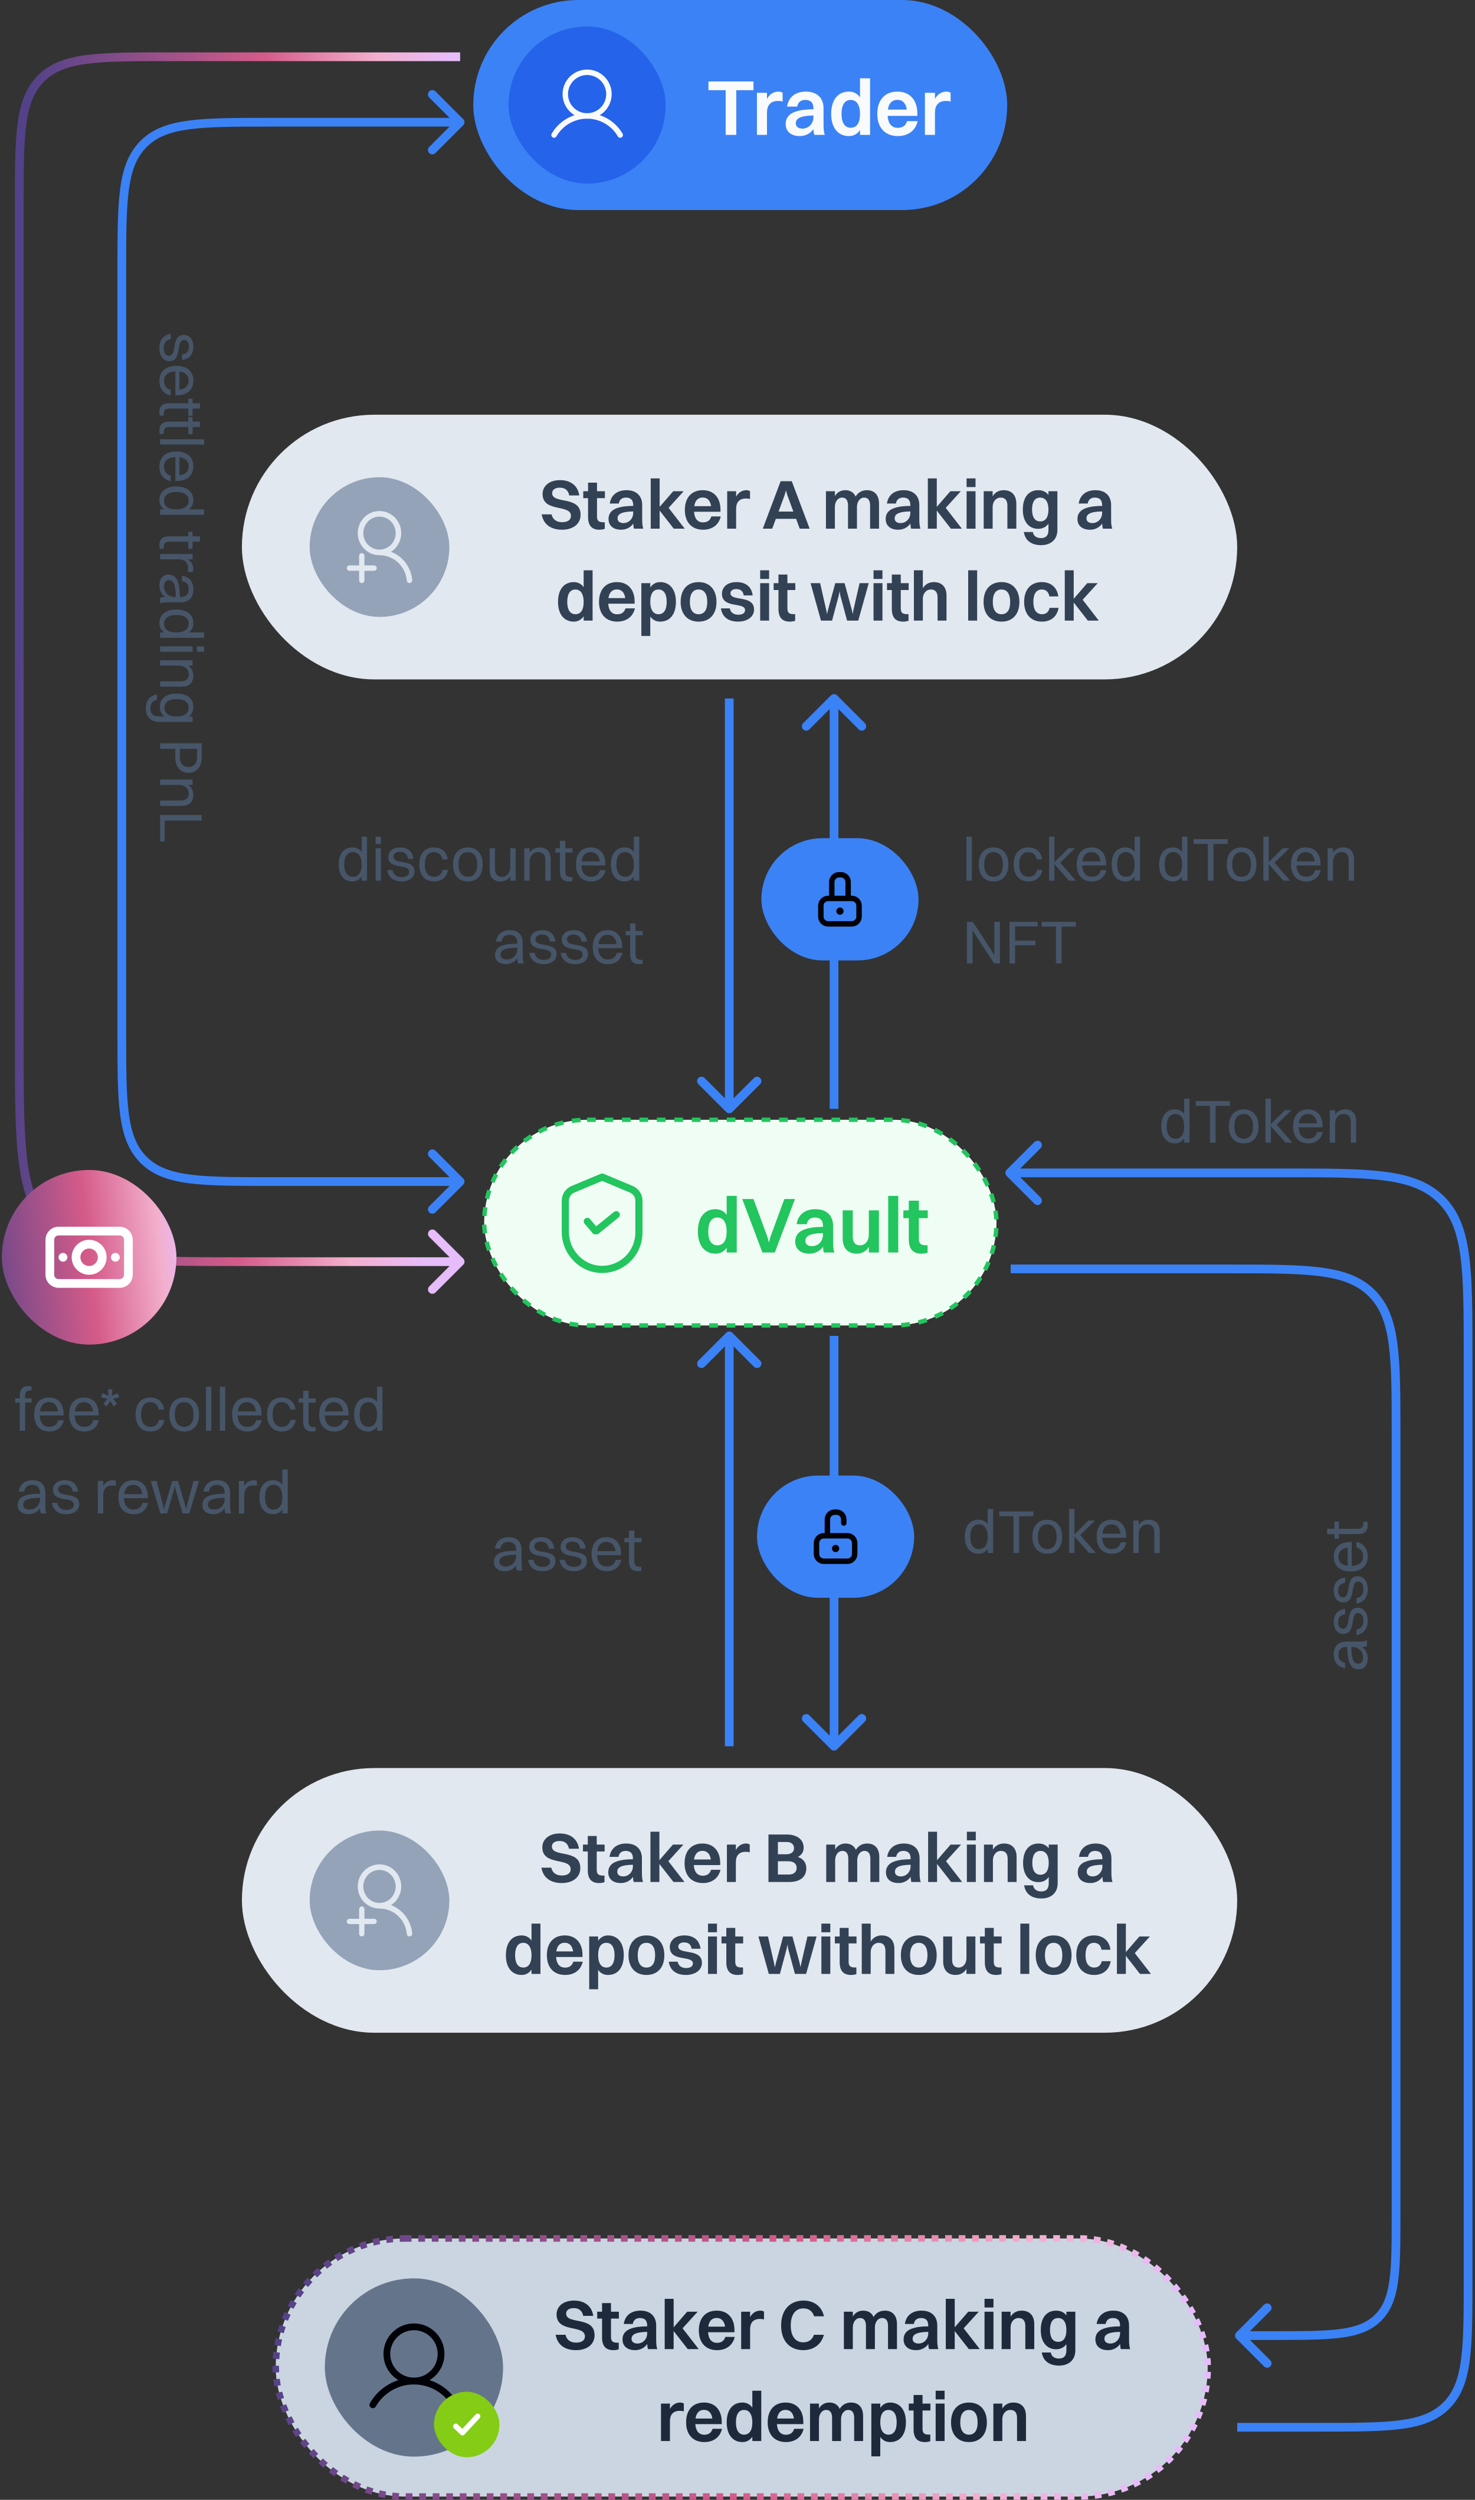 <svg width="321" height="544" viewBox="0 0 321 544" fill="none" xmlns="http://www.w3.org/2000/svg">
    <rect x="0" y="0" width="321" height="544" fill="#333333" stroke="none"/>
    <path d="M210.326 191.65V182.074H211.496V191.65H210.326ZM216.225 191.81C214.203 191.81 212.993 190.427 212.993 188.126C212.993 185.732 214.243 184.415 216.225 184.415C218.246 184.415 219.457 185.825 219.457 188.126C219.457 190.507 218.206 191.81 216.225 191.81ZM216.225 190.799C217.541 190.799 218.26 189.855 218.26 188.126C218.26 186.41 217.528 185.426 216.225 185.426C214.908 185.426 214.19 186.384 214.19 188.126C214.19 189.828 214.921 190.799 216.225 190.799ZM226.802 187.022H225.631C225.445 185.945 224.727 185.426 223.796 185.426C222.492 185.426 221.801 186.384 221.801 188.126C221.801 189.842 222.532 190.812 223.836 190.812C224.78 190.812 225.458 190.307 225.684 189.296H226.855C226.536 191.052 225.352 191.81 223.809 191.81C221.801 191.81 220.604 190.413 220.604 188.126C220.604 185.732 221.827 184.415 223.796 184.415C225.352 184.415 226.576 185.293 226.802 187.022ZM228.301 191.65V182.074H229.472V187.62L232.517 184.588H233.954L230.735 187.74L234.14 191.65H232.65L229.472 188.046V191.65H228.301ZM240.783 189.349C240.398 190.999 239.214 191.81 237.605 191.81C235.556 191.81 234.319 190.427 234.319 188.126C234.319 185.732 235.556 184.415 237.538 184.415C239.533 184.415 240.73 185.785 240.73 188.033V188.325H235.516C235.583 189.908 236.328 190.799 237.605 190.799C238.602 190.799 239.307 190.32 239.56 189.349H240.783ZM237.538 185.426C236.408 185.426 235.729 186.131 235.556 187.448H239.506C239.347 186.144 238.642 185.426 237.538 185.426ZM244.936 191.81C243.061 191.81 241.931 190.427 241.931 188.126C241.931 185.732 243.088 184.415 244.936 184.415C245.774 184.415 246.453 184.761 246.918 185.413V182.074H248.088V191.65H246.918V190.759C246.453 191.424 245.774 191.81 244.936 191.81ZM245.016 190.799C246.253 190.799 246.918 189.855 246.918 188.126C246.918 186.41 246.226 185.426 245.016 185.426C243.793 185.426 243.128 186.384 243.128 188.126C243.128 189.828 243.819 190.799 245.016 190.799ZM255.262 191.81C253.387 191.81 252.256 190.427 252.256 188.126C252.256 185.732 253.413 184.415 255.262 184.415C256.1 184.415 256.778 184.761 257.244 185.413V182.074H258.414V191.65H257.244V190.759C256.778 191.424 256.1 191.81 255.262 191.81ZM255.342 190.799C256.579 190.799 257.244 189.855 257.244 188.126C257.244 186.41 256.552 185.426 255.342 185.426C254.118 185.426 253.453 186.384 253.453 188.126C253.453 189.828 254.145 190.799 255.342 190.799ZM262.859 191.65V183.644H259.76V182.606H267.181V183.644H264.082V191.65H262.859ZM270.204 191.81C268.182 191.81 266.972 190.427 266.972 188.126C266.972 185.732 268.222 184.415 270.204 184.415C272.225 184.415 273.436 185.825 273.436 188.126C273.436 190.507 272.186 191.81 270.204 191.81ZM270.204 190.799C271.521 190.799 272.239 189.855 272.239 188.126C272.239 186.41 271.507 185.426 270.204 185.426C268.887 185.426 268.169 186.384 268.169 188.126C268.169 189.828 268.9 190.799 270.204 190.799ZM274.942 191.65V182.074H276.113V187.62L279.158 184.588H280.595L277.376 187.74L280.781 191.65H279.291L276.113 188.046V191.65H274.942ZM287.424 189.349C287.038 190.999 285.855 191.81 284.245 191.81C282.197 191.81 280.96 190.427 280.96 188.126C280.96 185.732 282.197 184.415 284.179 184.415C286.174 184.415 287.371 185.785 287.371 188.033V188.325H282.157C282.224 189.908 282.969 190.799 284.245 190.799C285.243 190.799 285.948 190.32 286.201 189.349H287.424ZM284.179 185.426C283.048 185.426 282.37 186.131 282.197 187.448H286.147C285.988 186.144 285.283 185.426 284.179 185.426ZM288.931 191.65V184.588H290.101V185.546C290.58 184.801 291.351 184.415 292.282 184.415C293.785 184.415 294.676 185.293 294.676 186.929V191.65H293.506V187.168C293.506 186.104 293.027 185.413 291.963 185.413C290.793 185.413 290.101 186.463 290.101 187.474V191.65H288.931ZM210.432 209.65V200.606H211.709L215.872 206.99L216.39 207.881V200.606H217.614V209.65H216.337L212.188 203.306L211.656 202.375V209.65H210.432ZM219.693 209.65V200.606H225.824V201.604H220.916V204.703H225.332V205.7H220.916V209.65H219.693ZM229.803 209.65V201.644H226.705V200.606H234.126V201.644H231.027V209.65H229.803Z" fill="#475569"/>
    <path d="M212.972 338.109C211.097 338.109 209.966 336.726 209.966 334.425C209.966 332.031 211.124 330.714 212.972 330.714C213.81 330.714 214.488 331.06 214.954 331.712V328.373H216.124V337.949H214.954V337.058C214.488 337.723 213.81 338.109 212.972 338.109ZM213.052 337.098C214.289 337.098 214.954 336.154 214.954 334.425C214.954 332.709 214.262 331.725 213.052 331.725C211.828 331.725 211.163 332.682 211.163 334.425C211.163 336.127 211.855 337.098 213.052 337.098ZM220.569 337.949V329.943H217.47V328.905H224.891V329.943H221.792V337.949H220.569ZM227.914 338.109C225.892 338.109 224.682 336.726 224.682 334.425C224.682 332.031 225.932 330.714 227.914 330.714C229.936 330.714 231.146 332.124 231.146 334.425C231.146 336.805 229.896 338.109 227.914 338.109ZM227.914 337.098C229.231 337.098 229.949 336.154 229.949 334.425C229.949 332.709 229.217 331.725 227.914 331.725C226.597 331.725 225.879 332.682 225.879 334.425C225.879 336.127 226.611 337.098 227.914 337.098ZM232.652 337.949V328.373H233.823V333.919L236.868 330.887H238.305L235.086 334.039L238.491 337.949H237.001L233.823 334.345V337.949H232.652ZM245.134 335.648C244.749 337.298 243.565 338.109 241.956 338.109C239.907 338.109 238.671 336.726 238.671 334.425C238.671 332.031 239.907 330.714 241.889 330.714C243.884 330.714 245.081 332.084 245.081 334.332V334.624H239.868C239.934 336.207 240.679 337.098 241.956 337.098C242.953 337.098 243.658 336.619 243.911 335.648H245.134ZM241.889 331.725C240.759 331.725 240.08 332.43 239.907 333.746H243.858C243.698 332.443 242.993 331.725 241.889 331.725ZM246.641 337.949V330.887H247.811V331.845C248.29 331.1 249.061 330.714 249.992 330.714C251.495 330.714 252.386 331.592 252.386 333.228V337.949H251.216V333.467C251.216 332.403 250.737 331.712 249.673 331.712C248.503 331.712 247.811 332.762 247.811 333.773V337.949H246.641Z" fill="#475569"/>
    <path d="M255.722 248.81C253.847 248.81 252.716 247.427 252.716 245.126C252.716 242.732 253.874 241.415 255.722 241.415C256.56 241.415 257.238 241.761 257.704 242.413V239.074H258.874V248.65H257.704V247.759C257.238 248.424 256.56 248.81 255.722 248.81ZM255.802 247.799C257.039 247.799 257.704 246.855 257.704 245.126C257.704 243.41 257.012 242.426 255.802 242.426C254.578 242.426 253.913 243.384 253.913 245.126C253.913 246.828 254.605 247.799 255.802 247.799ZM263.319 248.65V240.644H260.22V239.606H267.641V240.644H264.542V248.65H263.319ZM270.664 248.81C268.642 248.81 267.432 247.427 267.432 245.126C267.432 242.732 268.682 241.415 270.664 241.415C272.686 241.415 273.896 242.825 273.896 245.126C273.896 247.507 272.646 248.81 270.664 248.81ZM270.664 247.799C271.981 247.799 272.699 246.855 272.699 245.126C272.699 243.41 271.967 242.426 270.664 242.426C269.347 242.426 268.629 243.384 268.629 245.126C268.629 246.828 269.361 247.799 270.664 247.799ZM275.402 248.65V239.074H276.573V244.62L279.618 241.588H281.055L277.836 244.74L281.241 248.65H279.751L276.573 245.046V248.65H275.402ZM287.884 246.349C287.499 247.999 286.315 248.81 284.706 248.81C282.657 248.81 281.421 247.427 281.421 245.126C281.421 242.732 282.657 241.415 284.639 241.415C286.634 241.415 287.831 242.785 287.831 245.033V245.325H282.618C282.684 246.908 283.429 247.799 284.706 247.799C285.703 247.799 286.408 247.32 286.661 246.349H287.884ZM284.639 242.426C283.509 242.426 282.83 243.131 282.657 244.448H286.608C286.448 243.144 285.743 242.426 284.639 242.426ZM289.391 248.65V241.588H290.561V242.546C291.04 241.801 291.811 241.415 292.742 241.415C294.245 241.415 295.136 242.293 295.136 243.929V248.65H293.966V244.168C293.966 243.104 293.487 242.413 292.423 242.413C291.253 242.413 290.561 243.463 290.561 244.474V248.65H289.391Z" fill="#475569"/>
    <path d="M40.097 73.995C38.129 73.995 39.752 78.583 36.839 78.583C35.522 78.583 34.684 77.413 34.684 75.75C34.684 74.075 35.482 72.904 37.145 72.638V73.808C36.16 73.968 35.615 74.7 35.615 75.79C35.615 76.854 36.094 77.413 36.759 77.413C38.688 77.413 37.092 72.877 40.017 72.877C41.095 72.877 42.079 73.715 42.079 75.444C42.079 76.974 41.361 78.104 39.605 78.331V77.16C40.709 76.987 41.121 76.375 41.121 75.378C41.121 74.5 40.682 73.995 40.097 73.995ZM37.145 86.08C35.495 85.694 34.684 84.51 34.684 82.901C34.684 80.853 36.067 79.616 38.368 79.616C40.762 79.616 42.079 80.853 42.079 82.835C42.079 84.829 40.709 86.026 38.461 86.026H38.169V80.813C36.586 80.879 35.695 81.624 35.695 82.901C35.695 83.898 36.174 84.603 37.145 84.856V86.08ZM41.068 82.835C41.068 81.704 40.363 81.026 39.047 80.853V84.803C40.35 84.643 41.068 83.938 41.068 82.835ZM36.879 87.746H40.975V86.762H41.906V87.746H43.529V88.916H41.906V90.472H40.975V88.916H36.879C36.028 88.916 35.629 89.169 35.629 90.206V90.446H34.791C34.724 90.313 34.684 90.02 34.684 89.688C34.684 88.371 35.389 87.746 36.879 87.746ZM36.879 91.746H40.975V90.762H41.906V91.746H43.529V92.917H41.906V94.473H40.975V92.917H36.879C36.028 92.917 35.629 93.169 35.629 94.207V94.446H34.791C34.724 94.313 34.684 94.02 34.684 93.688C34.684 92.371 35.389 91.746 36.879 91.746ZM34.844 95.587L44.42 95.587V96.757H34.844V95.587ZM37.145 104.718C35.495 104.332 34.684 103.149 34.684 101.539C34.684 99.491 36.067 98.254 38.368 98.254C40.762 98.254 42.079 99.491 42.079 101.473C42.079 103.468 40.709 104.665 38.461 104.665H38.169L38.169 99.451C36.586 99.518 35.695 100.262 35.695 101.539C35.695 102.537 36.174 103.242 37.145 103.494V104.718ZM41.068 101.473C41.068 100.342 40.363 99.664 39.047 99.491L39.047 103.441C40.35 103.282 41.068 102.577 41.068 101.473ZM34.684 108.871C34.684 106.996 36.067 105.865 38.368 105.865C40.762 105.865 42.079 107.022 42.079 108.871C42.079 109.709 41.733 110.387 41.081 110.853H44.42V112.023H34.844V110.853H35.735C35.07 110.387 34.684 109.709 34.684 108.871ZM35.695 108.951C35.695 110.188 36.639 110.853 38.368 110.853C40.084 110.853 41.068 110.161 41.068 108.951C41.068 107.727 40.111 107.062 38.368 107.062C36.666 107.062 35.695 107.754 35.695 108.951ZM36.879 116.71H40.975V115.725H41.906V116.71H43.529V117.88H41.906V119.436H40.975V117.88H36.879C36.028 117.88 35.629 118.133 35.629 119.17V119.41H34.791C34.724 119.277 34.684 118.984 34.684 118.651C34.684 117.335 35.389 116.71 36.879 116.71ZM34.844 120.55H41.906V121.721H40.816C41.68 122.2 42.079 122.958 42.079 123.809C42.079 124.088 42.013 124.341 41.906 124.474H40.855C40.922 124.274 40.949 124.022 40.949 123.742C40.949 122.333 40.071 121.721 38.794 121.721H34.844V120.55ZM39.605 126.459V125.289C41.161 125.515 42.079 126.539 42.079 128.268C42.079 130.157 40.975 131.074 39.326 131.074H36.546C35.735 131.074 35.23 131.141 34.844 131.327V130.09C35.123 129.957 35.535 129.917 35.961 129.904C35.07 129.306 34.684 128.348 34.684 127.497C34.684 126.034 35.362 125.05 36.706 125.05C37.677 125.05 38.382 125.582 38.727 126.619C39.047 127.577 39.126 128.547 39.14 129.904H39.299C40.443 129.904 41.068 129.372 41.068 128.162C41.068 127.151 40.51 126.606 39.605 126.459ZM36.732 126.247C36.081 126.247 35.695 126.792 35.695 127.616C35.695 128.92 36.719 129.904 37.929 129.904H38.262C38.235 126.898 37.597 126.247 36.732 126.247ZM34.684 135.64C34.684 133.765 36.067 132.634 38.368 132.634C40.762 132.634 42.079 133.791 42.079 135.64C42.079 136.478 41.733 137.156 41.081 137.622H44.42V138.792H34.844V137.622H35.735C35.07 137.156 34.684 136.478 34.684 135.64ZM35.695 135.72C35.695 136.957 36.639 137.622 38.368 137.622C40.084 137.622 41.068 136.93 41.068 135.72C41.068 134.496 40.111 133.831 38.368 133.831C36.666 133.831 35.695 134.523 35.695 135.72ZM42.85 140.656H44.42V141.827H42.85V140.656ZM34.844 140.656H41.906V141.827H34.844V140.656ZM34.844 143.683H41.906V144.853H40.949C41.693 145.332 42.079 146.103 42.079 147.034C42.079 148.537 41.201 149.428 39.565 149.428H34.844V148.258H39.326C40.39 148.258 41.081 147.779 41.081 146.715C41.081 145.545 40.031 144.853 39.02 144.853H34.844V143.683ZM34.791 153.807C34.791 152.012 36.16 150.935 38.422 150.935C40.789 150.935 42.079 152.038 42.079 153.807C42.079 154.752 41.746 155.457 41.135 155.922H41.906V157.092H34.631C32.663 157.092 31.745 155.829 31.745 154.206C31.745 152.544 32.543 151.373 34.152 151.121V152.291C33.221 152.437 32.716 153.169 32.716 154.193C32.716 155.23 33.274 155.922 34.591 155.922H35.801C35.136 155.43 34.791 154.712 34.791 153.807ZM35.801 154.02C35.801 155.257 36.732 155.922 38.435 155.922C40.097 155.922 41.068 155.23 41.068 154.02C41.068 152.797 40.137 152.132 38.422 152.132C36.759 152.132 35.801 152.81 35.801 154.02ZM34.844 161.739H43.888V164.838C43.888 166.886 42.797 168.176 41.028 168.176C39.206 168.176 38.142 166.873 38.142 164.851V162.962H34.844V161.739ZM42.89 164.824V162.962H39.14V164.784C39.14 166.128 39.858 166.912 41.015 166.912C42.159 166.912 42.89 166.114 42.89 164.824ZM34.844 169.633H41.906V170.804H40.949C41.693 171.282 42.079 172.054 42.079 172.985C42.079 174.488 41.201 175.379 39.565 175.379H34.844V174.208H39.326C40.39 174.208 41.081 173.73 41.081 172.666C41.081 171.495 40.031 170.804 39.02 170.804H34.844V169.633ZM34.844 177.351H43.888V178.574H35.841V183.123H34.844V177.351Z" fill="#475569"/>
    <path d="M3.313 305.218V304.287H4.297V303.809C4.297 302.319 4.909 301.614 6.212 301.614C6.505 301.614 6.744 301.667 6.864 301.72V302.558H6.744C5.72 302.558 5.467 302.957 5.467 303.809V304.287H6.864V305.218H5.467V311.35H4.297V305.218H3.313ZM13.905 309.049C13.52 310.698 12.336 311.509 10.727 311.509C8.679 311.509 7.442 310.126 7.442 307.825C7.442 305.431 8.679 304.114 10.66 304.114C12.655 304.114 13.852 305.484 13.852 307.732V308.025H8.639C8.705 309.607 9.45 310.498 10.727 310.498C11.724 310.498 12.429 310.02 12.682 309.049H13.905ZM10.66 305.125C9.53 305.125 8.852 305.83 8.679 307.147H12.629C12.469 305.843 11.764 305.125 10.66 305.125ZM21.517 309.049C21.131 310.698 19.947 311.509 18.338 311.509C16.29 311.509 15.053 310.126 15.053 307.825C15.053 305.431 16.29 304.114 18.271 304.114C20.267 304.114 21.463 305.484 21.463 307.732V308.025H16.25C16.316 309.607 17.061 310.498 18.338 310.498C19.335 310.498 20.04 310.02 20.293 309.049H21.517ZM18.271 305.125C17.141 305.125 16.463 305.83 16.29 307.147H20.24C20.08 305.843 19.375 305.125 18.271 305.125ZM25.493 305.484L24.735 306.043L23.99 304.846L23.246 306.043L22.488 305.484L23.392 304.42L22.022 304.088L22.315 303.183L23.618 303.715L23.512 302.306H24.456L24.363 303.715L25.653 303.183L25.945 304.088L24.589 304.42L25.493 305.484ZM35.707 306.721H34.536C34.35 305.644 33.632 305.125 32.701 305.125C31.397 305.125 30.706 306.083 30.706 307.825C30.706 309.541 31.437 310.512 32.741 310.512C33.685 310.512 34.363 310.006 34.589 308.996H35.76C35.441 310.751 34.257 311.509 32.714 311.509C30.706 311.509 29.509 310.113 29.509 307.825C29.509 305.431 30.732 304.114 32.701 304.114C34.257 304.114 35.48 304.992 35.707 306.721ZM40.079 311.509C38.057 311.509 36.847 310.126 36.847 307.825C36.847 305.431 38.097 304.114 40.079 304.114C42.101 304.114 43.311 305.524 43.311 307.825C43.311 310.206 42.061 311.509 40.079 311.509ZM40.079 310.498C41.396 310.498 42.114 309.554 42.114 307.825C42.114 306.109 41.383 305.125 40.079 305.125C38.762 305.125 38.044 306.083 38.044 307.825C38.044 309.528 38.776 310.498 40.079 310.498ZM44.817 311.35V301.774H45.988V311.35H44.817ZM47.844 311.35V301.774H49.014V311.35H47.844ZM56.975 309.049C56.589 310.698 55.405 311.509 53.796 311.509C51.748 311.509 50.511 310.126 50.511 307.825C50.511 305.431 51.748 304.114 53.73 304.114C55.724 304.114 56.922 305.484 56.922 307.732V308.025H51.708C51.774 309.607 52.519 310.498 53.796 310.498C54.794 310.498 55.498 310.02 55.751 309.049H56.975ZM53.73 305.125C52.599 305.125 51.921 305.83 51.748 307.147H55.698C55.538 305.843 54.833 305.125 53.73 305.125ZM64.32 306.721H63.149C62.963 305.644 62.245 305.125 61.314 305.125C60.011 305.125 59.319 306.083 59.319 307.825C59.319 309.541 60.05 310.512 61.354 310.512C62.298 310.512 62.977 310.006 63.203 308.996H64.373C64.054 310.751 62.87 311.509 61.327 311.509C59.319 311.509 58.122 310.113 58.122 307.825C58.122 305.431 59.346 304.114 61.314 304.114C62.87 304.114 64.094 304.992 64.32 306.721ZM65.979 309.315V305.218H64.995V304.287H65.979V302.665H67.15V304.287H68.706V305.218H67.15V309.315C67.15 310.166 67.402 310.565 68.44 310.565H68.679V311.403C68.546 311.469 68.253 311.509 67.921 311.509C66.604 311.509 65.979 310.804 65.979 309.315ZM75.925 309.049C75.539 310.698 74.355 311.509 72.746 311.509C70.698 311.509 69.461 310.126 69.461 307.825C69.461 305.431 70.698 304.114 72.679 304.114C74.674 304.114 75.871 305.484 75.871 307.732V308.025H70.658C70.724 309.607 71.469 310.498 72.746 310.498C73.743 310.498 74.448 310.02 74.701 309.049H75.925ZM72.679 305.125C71.549 305.125 70.871 305.83 70.698 307.147H74.648C74.488 305.843 73.783 305.125 72.679 305.125ZM80.078 311.509C78.202 311.509 77.072 310.126 77.072 307.825C77.072 305.431 78.229 304.114 80.078 304.114C80.916 304.114 81.594 304.46 82.059 305.112V301.774H83.23V311.35H82.059V310.459C81.594 311.124 80.916 311.509 80.078 311.509ZM80.157 310.498C81.394 310.498 82.059 309.554 82.059 307.825C82.059 306.109 81.368 305.125 80.157 305.125C78.934 305.125 78.269 306.083 78.269 307.825C78.269 309.528 78.96 310.498 80.157 310.498ZM5.254 324.588H4.084C4.31 323.032 5.334 322.114 7.063 322.114C8.952 322.114 9.869 323.218 9.869 324.868V327.647C9.869 328.459 9.936 328.964 10.122 329.35H8.885C8.752 329.07 8.712 328.658 8.699 328.232C8.101 329.124 7.143 329.509 6.292 329.509C4.829 329.509 3.845 328.831 3.845 327.488C3.845 326.517 4.377 325.812 5.414 325.466C6.372 325.147 7.342 325.067 8.699 325.054V324.894C8.699 323.75 8.167 323.125 6.957 323.125C5.946 323.125 5.401 323.684 5.254 324.588ZM5.042 327.461C5.042 328.113 5.587 328.498 6.411 328.498C7.715 328.498 8.699 327.474 8.699 326.264V325.932C5.693 325.958 5.042 326.597 5.042 327.461ZM12.653 324.096C12.653 326.065 17.241 324.442 17.241 327.355C17.241 328.671 16.071 329.509 14.408 329.509C12.732 329.509 11.562 328.711 11.296 327.049H12.466C12.626 328.033 13.358 328.578 14.448 328.578C15.512 328.578 16.071 328.099 16.071 327.434C16.071 325.506 11.536 327.102 11.536 324.176C11.536 323.099 12.373 322.114 14.102 322.114C15.632 322.114 16.762 322.833 16.988 324.588H15.818C15.645 323.484 15.033 323.072 14.036 323.072C13.158 323.072 12.653 323.511 12.653 324.096ZM21.296 329.35V322.287H22.466V323.378C22.945 322.513 23.703 322.114 24.554 322.114C24.833 322.114 25.086 322.181 25.219 322.287V323.338C25.02 323.272 24.767 323.245 24.488 323.245C23.078 323.245 22.466 324.123 22.466 325.4V329.35H21.296ZM32.232 327.049C31.846 328.698 30.663 329.509 29.053 329.509C27.005 329.509 25.768 328.126 25.768 325.825C25.768 323.431 27.005 322.114 28.987 322.114C30.982 322.114 32.179 323.484 32.179 325.732V326.025H26.965C27.032 327.607 27.776 328.498 29.053 328.498C30.051 328.498 30.756 328.02 31.008 327.049H32.232ZM28.987 323.125C27.856 323.125 27.178 323.83 27.005 325.147H30.955C30.796 323.843 30.091 323.125 28.987 323.125ZM39.727 329.35L38.197 324.07L38.037 323.272L37.878 324.07L36.362 329.35H34.912L32.81 322.287H34.074L35.524 327.767L35.697 328.485L35.87 327.767L37.479 322.287H38.742L40.352 327.767L40.511 328.459L40.657 327.767L42.107 322.287H43.318L41.203 329.35H39.727ZM45.453 324.588H44.283C44.509 323.032 45.533 322.114 47.262 322.114C49.151 322.114 50.068 323.218 50.068 324.868V327.647C50.068 328.459 50.135 328.964 50.321 329.35H49.084C48.951 329.07 48.911 328.658 48.898 328.232C48.299 329.124 47.342 329.509 46.49 329.509C45.028 329.509 44.043 328.831 44.043 327.488C44.043 326.517 44.575 325.812 45.613 325.466C46.57 325.147 47.541 325.067 48.898 325.054V324.894C48.898 323.75 48.366 323.125 47.156 323.125C46.145 323.125 45.599 323.684 45.453 324.588ZM45.24 327.461C45.24 328.113 45.786 328.498 46.61 328.498C47.914 328.498 48.898 327.474 48.898 326.264V325.932C45.892 325.958 45.24 326.597 45.24 327.461ZM51.987 329.35V322.287H53.157V323.378C53.636 322.513 54.394 322.114 55.245 322.114C55.525 322.114 55.778 322.181 55.91 322.287V323.338C55.711 323.272 55.458 323.245 55.179 323.245C53.769 323.245 53.157 324.123 53.157 325.4V329.35H51.987ZM59.465 329.509C57.59 329.509 56.459 328.126 56.459 325.825C56.459 323.431 57.617 322.114 59.465 322.114C60.303 322.114 60.981 322.46 61.447 323.112V319.774H62.617V329.35H61.447V328.459C60.981 329.124 60.303 329.509 59.465 329.509ZM59.545 328.498C60.782 328.498 61.447 327.554 61.447 325.825C61.447 324.109 60.755 323.125 59.545 323.125C58.322 323.125 57.657 324.083 57.657 325.825C57.657 327.528 58.348 328.498 59.545 328.498Z" fill="#475569"/>
    <path d="M292.735 361.841V363.012C291.179 362.786 290.261 361.762 290.261 360.033C290.261 358.144 291.365 357.226 293.014 357.226H295.794C296.605 357.226 297.11 357.16 297.496 356.974V358.21C297.217 358.343 296.804 358.383 296.379 358.397C297.27 358.995 297.656 359.953 297.656 360.804C297.656 362.267 296.977 363.251 295.634 363.251C294.663 363.251 293.958 362.719 293.612 361.682C293.293 360.724 293.213 359.753 293.2 358.397H293.041C291.897 358.397 291.272 358.929 291.272 360.139C291.272 361.15 291.83 361.695 292.735 361.841ZM295.607 362.054C296.259 362.054 296.645 361.509 296.645 360.684C296.645 359.381 295.621 358.397 294.41 358.397H294.078C294.105 361.402 294.743 362.054 295.607 362.054ZM292.243 354.443C294.211 354.443 292.588 349.854 295.501 349.854C296.818 349.854 297.656 351.025 297.656 352.687C297.656 354.363 296.858 355.534 295.195 355.8V354.629C296.179 354.47 296.725 353.738 296.725 352.647C296.725 351.583 296.246 351.025 295.581 351.025C293.652 351.025 295.248 355.56 292.322 355.56C291.245 355.56 290.261 354.722 290.261 352.993C290.261 351.464 290.979 350.333 292.735 350.107V351.278C291.631 351.45 291.218 352.062 291.218 353.06C291.218 353.938 291.657 354.443 292.243 354.443ZM292.243 347.598C294.211 347.598 292.588 343.01 295.501 343.01C296.818 343.01 297.656 344.18 297.656 345.843C297.656 347.518 296.858 348.689 295.195 348.955V347.784C296.179 347.625 296.725 346.893 296.725 345.803C296.725 344.739 296.246 344.18 295.581 344.18C293.652 344.18 295.248 348.715 292.322 348.715C291.245 348.715 290.261 347.877 290.261 346.148C290.261 344.619 290.979 343.488 292.735 343.262V344.433C291.631 344.606 291.218 345.217 291.218 346.215C291.218 347.093 291.657 347.598 292.243 347.598ZM295.195 335.513C296.844 335.899 297.656 337.083 297.656 338.692C297.656 340.74 296.272 341.977 293.972 341.977C291.578 341.977 290.261 340.74 290.261 338.758C290.261 336.763 291.631 335.566 293.878 335.566H294.171V340.78C295.754 340.713 296.645 339.969 296.645 338.692C296.645 337.694 296.166 336.989 295.195 336.737V335.513ZM291.272 338.758C291.272 339.889 291.977 340.567 293.293 340.74V336.79C291.99 336.95 291.272 337.654 291.272 338.758ZM295.461 333.847H291.365V334.831H290.434V333.847H288.811V332.677H290.434V331.121H291.365V332.677H295.461C296.312 332.677 296.711 332.424 296.711 331.387V331.147H297.549C297.616 331.28 297.656 331.573 297.656 331.905C297.656 333.222 296.951 333.847 295.461 333.847Z" fill="#475569"/>
    <path d="M76.72 191.81C74.844 191.81 73.714 190.427 73.714 188.126C73.714 185.732 74.871 184.415 76.72 184.415C77.558 184.415 78.236 184.761 78.701 185.413V182.074H79.872V191.65H78.701V190.759C78.236 191.424 77.558 191.81 76.72 191.81ZM76.799 190.799C78.036 190.799 78.701 189.855 78.701 188.126C78.701 186.41 78.01 185.426 76.799 185.426C75.576 185.426 74.911 186.384 74.911 188.126C74.911 189.828 75.602 190.799 76.799 190.799ZM81.736 183.644V182.074H82.906V183.644H81.736ZM81.736 191.65V184.588H82.906V191.65H81.736ZM85.627 186.397C85.627 188.365 90.215 186.743 90.215 189.655C90.215 190.972 89.045 191.81 87.382 191.81C85.707 191.81 84.536 191.012 84.27 189.349H85.441C85.6 190.334 86.332 190.879 87.422 190.879C88.486 190.879 89.045 190.4 89.045 189.735C89.045 187.807 84.51 189.403 84.51 186.477C84.51 185.399 85.347 184.415 87.076 184.415C88.606 184.415 89.736 185.133 89.963 186.889H88.792C88.619 185.785 88.007 185.373 87.01 185.373C86.132 185.373 85.627 185.812 85.627 186.397ZM97.446 187.022H96.275C96.089 185.945 95.371 185.426 94.44 185.426C93.137 185.426 92.445 186.384 92.445 188.126C92.445 189.842 93.177 190.812 94.48 190.812C95.424 190.812 96.103 190.307 96.329 189.296H97.499C97.18 191.052 95.996 191.81 94.453 191.81C92.445 191.81 91.248 190.413 91.248 188.126C91.248 185.732 92.472 184.415 94.44 184.415C95.996 184.415 97.22 185.293 97.446 187.022ZM101.818 191.81C99.797 191.81 98.586 190.427 98.586 188.126C98.586 185.732 99.837 184.415 101.818 184.415C103.84 184.415 105.05 185.825 105.05 188.126C105.05 190.507 103.8 191.81 101.818 191.81ZM101.818 190.799C103.135 190.799 103.853 189.855 103.853 188.126C103.853 186.41 103.122 185.426 101.818 185.426C100.502 185.426 99.783 186.384 99.783 188.126C99.783 189.828 100.515 190.799 101.818 190.799ZM111.052 188.764V184.588H112.222V191.65H111.052V190.693C110.573 191.438 109.828 191.81 108.911 191.81C107.434 191.81 106.557 190.945 106.557 189.31V184.588H107.727V189.07C107.727 190.134 108.192 190.812 109.23 190.812C110.374 190.812 111.052 189.775 111.052 188.764ZM114.09 191.65V184.588H115.26V185.546C115.739 184.801 116.51 184.415 117.441 184.415C118.944 184.415 119.835 185.293 119.835 186.929V191.65H118.665V187.168C118.665 186.104 118.186 185.413 117.122 185.413C115.952 185.413 115.26 186.463 115.26 187.474V191.65H114.09ZM121.861 189.615V185.519H120.876V184.588H121.861V182.965H123.031V184.588H124.587V185.519H123.031V189.615C123.031 190.467 123.284 190.866 124.321 190.866H124.56V191.704C124.427 191.77 124.135 191.81 123.802 191.81C122.486 191.81 121.861 191.105 121.861 189.615ZM131.806 189.349C131.42 190.999 130.237 191.81 128.627 191.81C126.579 191.81 125.342 190.427 125.342 188.126C125.342 185.732 126.579 184.415 128.561 184.415C130.556 184.415 131.753 185.785 131.753 188.033V188.325H126.539C126.606 189.908 127.351 190.799 128.627 190.799C129.625 190.799 130.33 190.32 130.582 189.349H131.806ZM128.561 185.426C127.43 185.426 126.752 186.131 126.579 187.448H130.529C130.37 186.144 129.665 185.426 128.561 185.426ZM135.959 191.81C134.084 191.81 132.953 190.427 132.953 188.126C132.953 185.732 134.11 184.415 135.959 184.415C136.797 184.415 137.475 184.761 137.941 185.413V182.074H139.111V191.65H137.941V190.759C137.475 191.424 136.797 191.81 135.959 191.81ZM136.039 190.799C137.276 190.799 137.941 189.855 137.941 188.126C137.941 186.41 137.249 185.426 136.039 185.426C134.815 185.426 134.15 186.384 134.15 188.126C134.15 189.828 134.842 190.799 136.039 190.799ZM109.141 204.889H107.97C108.196 203.333 109.22 202.415 110.949 202.415C112.838 202.415 113.756 203.519 113.756 205.168V207.948C113.756 208.759 113.822 209.265 114.008 209.65H112.771C112.638 209.371 112.599 208.959 112.585 208.533C111.987 209.424 111.029 209.81 110.178 209.81C108.715 209.81 107.731 209.132 107.731 207.788C107.731 206.817 108.263 206.113 109.3 205.767C110.258 205.448 111.229 205.368 112.585 205.354V205.195C112.585 204.051 112.053 203.426 110.843 203.426C109.832 203.426 109.287 203.985 109.141 204.889ZM108.928 207.762C108.928 208.413 109.473 208.799 110.298 208.799C111.601 208.799 112.585 207.775 112.585 206.565V206.232C109.579 206.259 108.928 206.897 108.928 207.762ZM116.539 204.397C116.539 206.365 121.127 204.743 121.127 207.655C121.127 208.972 119.957 209.81 118.294 209.81C116.619 209.81 115.448 209.012 115.182 207.349H116.353C116.512 208.334 117.244 208.879 118.334 208.879C119.398 208.879 119.957 208.4 119.957 207.735C119.957 205.807 115.422 207.403 115.422 204.477C115.422 203.399 116.26 202.415 117.989 202.415C119.518 202.415 120.649 203.133 120.875 204.889H119.704C119.531 203.785 118.92 203.373 117.922 203.373C117.044 203.373 116.539 203.812 116.539 204.397ZM123.384 204.397C123.384 206.365 127.972 204.743 127.972 207.655C127.972 208.972 126.802 209.81 125.139 209.81C123.463 209.81 122.293 209.012 122.027 207.349H123.197C123.357 208.334 124.089 208.879 125.179 208.879C126.243 208.879 126.802 208.4 126.802 207.735C126.802 205.807 122.266 207.403 122.266 204.477C122.266 203.399 123.104 202.415 124.833 202.415C126.363 202.415 127.493 203.133 127.719 204.889H126.549C126.376 203.785 125.764 203.373 124.767 203.373C123.889 203.373 123.384 203.812 123.384 204.397ZM135.469 207.349C135.083 208.999 133.899 209.81 132.29 209.81C130.242 209.81 129.005 208.427 129.005 206.126C129.005 203.732 130.242 202.415 132.224 202.415C134.219 202.415 135.416 203.785 135.416 206.033V206.325H130.202C130.268 207.908 131.013 208.799 132.29 208.799C133.288 208.799 133.992 208.32 134.245 207.349H135.469ZM132.224 203.426C131.093 203.426 130.415 204.131 130.242 205.448H134.192C134.032 204.144 133.327 203.426 132.224 203.426ZM137.135 207.615V203.519H136.151V202.588H137.135V200.965H138.305V202.588H139.861V203.519H138.305V207.615C138.305 208.467 138.558 208.866 139.595 208.866H139.835V209.704C139.702 209.77 139.409 209.81 139.077 209.81C137.76 209.81 137.135 209.105 137.135 207.615Z" fill="#475569"/>
    <path d="M108.889 336.989H107.719C107.945 335.432 108.969 334.515 110.698 334.515C112.586 334.515 113.504 335.619 113.504 337.268V340.048C113.504 340.859 113.571 341.364 113.757 341.75H112.52C112.387 341.471 112.347 341.058 112.334 340.633C111.735 341.524 110.778 341.91 109.926 341.91C108.463 341.91 107.479 341.231 107.479 339.888C107.479 338.917 108.011 338.212 109.049 337.866C110.006 337.547 110.977 337.467 112.334 337.454V337.294C112.334 336.151 111.802 335.526 110.591 335.526C109.581 335.526 109.035 336.084 108.889 336.989ZM108.676 339.861C108.676 340.513 109.221 340.899 110.046 340.899C111.349 340.899 112.334 339.875 112.334 338.664V338.332C109.328 338.358 108.676 338.997 108.676 339.861ZM116.287 336.496C116.287 338.465 120.876 336.842 120.876 339.755C120.876 341.072 119.705 341.91 118.043 341.91C116.367 341.91 115.197 341.112 114.931 339.449H116.101C116.261 340.433 116.992 340.979 118.083 340.979C119.147 340.979 119.705 340.5 119.705 339.835C119.705 337.906 115.17 339.502 115.17 336.576C115.17 335.499 116.008 334.515 117.737 334.515C119.266 334.515 120.397 335.233 120.623 336.989H119.453C119.28 335.885 118.668 335.472 117.67 335.472C116.793 335.472 116.287 335.911 116.287 336.496ZM123.132 336.496C123.132 338.465 127.721 336.842 127.721 339.755C127.721 341.072 126.55 341.91 124.888 341.91C123.212 341.91 122.042 341.112 121.776 339.449H122.946C123.106 340.433 123.837 340.979 124.928 340.979C125.992 340.979 126.55 340.5 126.55 339.835C126.55 337.906 122.015 339.502 122.015 336.576C122.015 335.499 122.853 334.515 124.582 334.515C126.111 334.515 127.242 335.233 127.468 336.989H126.298C126.125 335.885 125.513 335.472 124.515 335.472C123.638 335.472 123.132 335.911 123.132 336.496ZM135.217 339.449C134.831 341.098 133.648 341.91 132.038 341.91C129.99 341.91 128.753 340.526 128.753 338.225C128.753 335.831 129.99 334.515 131.972 334.515C133.967 334.515 135.164 335.885 135.164 338.132V338.425H129.95C130.017 340.008 130.762 340.899 132.038 340.899C133.036 340.899 133.741 340.42 133.994 339.449H135.217ZM131.972 335.526C130.841 335.526 130.163 336.23 129.99 337.547H133.94C133.781 336.244 133.076 335.526 131.972 335.526ZM136.883 339.715V335.619H135.899V334.688H136.883V333.065H138.054V334.688H139.61V335.619H138.054V339.715C138.054 340.566 138.306 340.965 139.344 340.965H139.583V341.803C139.45 341.87 139.157 341.91 138.825 341.91C137.508 341.91 136.883 341.205 136.883 339.715Z" fill="#475569"/>
    <rect x="105.37" y="243.674" width="111.488" height="44.761" rx="22.38" fill="#F0FDF4"/>
    <rect x="105.37" y="243.674" width="111.488" height="44.761" rx="22.38" stroke="#22C55E" stroke-width="0.95" stroke-dasharray="1.9 1.9"/>
    <g clip-path="url(#clip0_2722_406)">
        <path d="M133.72 263.95L129.715 267.197L128.173 265.384C128.075 265.296 127.948 265.246 127.816 265.245C127.684 265.244 127.556 265.291 127.456 265.377C127.356 265.464 127.292 265.584 127.274 265.715C127.257 265.846 127.288 265.978 127.361 266.088L129.255 268.307L129.31 268.361H130.013L134.423 264.789C134.486 264.748 134.54 264.693 134.58 264.63C134.621 264.566 134.648 264.495 134.659 264.421C134.671 264.346 134.667 264.27 134.647 264.198C134.628 264.125 134.593 264.057 134.546 263.998C134.498 263.94 134.439 263.892 134.372 263.857C134.305 263.823 134.232 263.802 134.157 263.798C134.082 263.793 134.006 263.805 133.936 263.831C133.865 263.857 133.801 263.898 133.747 263.95H133.72Z" fill="#22C55E" stroke="#22C55E" stroke-width="0.475"/>
        <path d="M139.588 261.3C139.589 260.657 139.399 260.029 139.043 259.494C138.687 258.96 138.18 258.543 137.586 258.297L131.255 255.645C131.125 255.592 130.979 255.592 130.849 255.645L124.49 258.297C123.897 258.543 123.39 258.96 123.034 259.494C122.677 260.029 122.487 260.657 122.488 261.3V268.064C122.488 272.745 126.195 276.641 130.768 276.776H131.038C133.301 276.776 135.472 275.879 137.074 274.282C138.677 272.684 139.581 270.516 139.588 268.253V261.3ZM138.506 268.253C138.503 269.25 138.3 270.237 137.91 271.154C137.519 272.071 136.949 272.901 136.233 273.594C135.517 274.288 134.669 274.831 133.74 275.192C132.81 275.552 131.818 275.723 130.822 275.694C126.817 275.586 123.571 272.15 123.571 268.064V261.3C123.569 260.873 123.694 260.454 123.93 260.098C124.166 259.742 124.502 259.463 124.896 259.298L131.038 256.727L137.18 259.298C137.574 259.463 137.91 259.742 138.146 260.098C138.382 260.454 138.507 260.873 138.506 261.3V268.253Z" fill="#22C55E" stroke="#22C55E" stroke-width="0.475"/>
    </g>
    <path d="M155.735 272.811C153.341 272.811 151.87 270.981 151.87 267.989C151.87 264.877 153.375 263.133 155.735 263.133C156.744 263.133 157.582 263.56 158.146 264.381V260.243H160.335V272.555H158.146V271.512C157.565 272.349 156.744 272.811 155.735 272.811ZM156.128 270.999C157.445 270.999 158.146 269.938 158.146 267.989C158.146 266.04 157.411 264.945 156.128 264.945C154.829 264.945 154.128 266.022 154.128 267.989C154.128 269.921 154.846 270.999 156.128 270.999ZM163.976 260.927L166.985 269.1L167.344 270.383L167.686 269.1L170.696 260.927H173.005L168.627 272.555H165.925L161.53 260.927H163.976ZM175.576 266.399H173.37C173.661 264.364 175.149 263.133 177.457 263.133C180.005 263.133 181.305 264.637 181.305 266.758V270.315C181.305 271.443 181.407 272.076 181.578 272.555H179.304C179.184 272.247 179.133 271.802 179.116 271.306C178.364 272.367 177.235 272.811 176.141 272.811C174.345 272.811 173.063 271.922 173.063 270.161C173.063 268.912 173.764 267.972 175.166 267.51C176.38 267.1 177.56 266.997 179.099 266.98V266.758C179.099 265.578 178.535 264.945 177.32 264.945C176.277 264.945 175.713 265.527 175.576 266.399ZM175.268 270.041C175.268 270.742 175.816 271.187 176.705 271.187C178.056 271.187 179.099 270.092 179.099 268.724V268.331C175.987 268.382 175.268 269.118 175.268 270.041ZM189.086 268.707V263.389H191.275V272.555H189.086V271.323C188.488 272.332 187.547 272.811 186.419 272.811C184.606 272.811 183.392 271.717 183.392 269.511V263.389H185.581V269.066C185.581 270.315 186.094 270.999 187.171 270.999C188.351 270.999 189.086 269.938 189.086 268.707ZM193.295 272.555V260.243H195.483V272.555H193.295ZM197.777 269.699V265.082H196.597V263.389H197.777V261.286H199.966V263.389H201.898V265.082H199.966V269.511C199.966 270.468 200.239 270.981 201.453 270.981H201.864V272.589C201.624 272.709 201.128 272.811 200.53 272.811C198.666 272.811 197.777 271.751 197.777 269.699Z" fill="#22C55E"/>
    <rect x="52.645" y="90.25" width="216.6" height="57.594" rx="28.797" fill="#E2E8F0"/>
    <rect x="67.391" y="103.848" width="30.4" height="30.4" rx="15.2" fill="#94A3B8"/>
    <path fill-rule="evenodd" clip-rule="evenodd" d="M82.595 119.607C80.645 119.607 79.063 117.998 79.063 116.014C79.063 114.157 80.449 112.629 82.226 112.441C82.343 112.429 82.461 112.423 82.58 112.423C84.53 112.423 86.112 114.031 86.112 116.015C86.112 117.873 84.726 119.4 82.949 119.589C82.832 119.6 82.715 119.607 82.595 119.607ZM89.713 126.281L89.723 126.39C89.721 126.356 89.716 126.323 89.713 126.289C89.707 126.619 89.444 126.886 89.118 126.886C88.79 126.886 88.523 126.614 88.523 126.281H88.522C88.226 123.216 85.688 120.822 82.598 120.82L82.595 120.819C82.59 120.819 82.585 120.82 82.58 120.82C79.971 120.82 77.857 118.669 77.857 116.015C77.857 113.362 79.971 111.211 82.58 111.211C82.582 111.211 82.585 111.212 82.587 111.212C82.59 111.212 82.592 111.211 82.595 111.211C85.203 111.211 87.317 113.361 87.317 116.014C87.317 117.006 87.013 117.922 86.505 118.686C86.5 118.694 86.496 118.701 86.491 118.709C86.416 118.82 86.338 118.926 86.254 119.03C86.227 119.066 86.197 119.101 86.167 119.136C86.091 119.224 86.016 119.313 85.934 119.397C85.875 119.457 85.811 119.513 85.748 119.571C85.655 119.656 85.561 119.739 85.461 119.816C85.362 119.894 85.262 119.969 85.156 120.039C85.137 120.052 85.121 120.067 85.102 120.078C87.595 121.03 89.422 123.354 89.698 126.148C89.707 126.191 89.713 126.235 89.713 126.281ZM81.413 123.045C81.733 123.045 81.993 123.305 81.993 123.626C81.993 123.946 81.733 124.206 81.413 124.206H79.314V126.305C79.314 126.626 79.054 126.886 78.733 126.886C78.412 126.886 78.152 126.626 78.152 126.305V124.206H76.054C75.733 124.206 75.473 123.946 75.473 123.626C75.473 123.305 75.733 123.045 76.054 123.045H78.152V120.946C78.152 120.625 78.412 120.365 78.733 120.365C79.054 120.365 79.314 120.625 79.314 120.946V123.045H81.413Z" fill="#E2E8F0"/>
    <path d="M120.164 107.31C120.164 109.788 126.351 107.781 126.351 112.007C126.351 114.089 124.648 115.275 122.308 115.275C119.952 115.275 118.28 114.18 117.884 111.931H120.028C120.286 113.025 121.076 113.633 122.323 113.633C123.6 113.633 124.253 113.101 124.253 112.265C124.253 109.636 118.082 111.612 118.082 107.492C118.082 105.851 119.435 104.483 121.882 104.483C123.964 104.483 125.728 105.486 126.062 107.812H123.888C123.645 106.656 122.931 106.124 121.821 106.124C120.788 106.124 120.164 106.596 120.164 107.31ZM127.979 112.508V108.404H126.931V106.9H127.979V105.03H129.925V106.9H131.643V108.404H129.925V112.341C129.925 113.192 130.168 113.648 131.247 113.648H131.612V115.077C131.399 115.184 130.959 115.275 130.427 115.275C128.77 115.275 127.979 114.332 127.979 112.508ZM134.667 109.575H132.707C132.965 107.766 134.287 106.672 136.339 106.672C138.604 106.672 139.759 108.009 139.759 109.894V113.056C139.759 114.059 139.851 114.621 140.003 115.047H137.981C137.875 114.773 137.829 114.378 137.814 113.937C137.145 114.88 136.142 115.275 135.169 115.275C133.573 115.275 132.433 114.484 132.433 112.919C132.433 111.809 133.056 110.973 134.303 110.563C135.382 110.198 136.431 110.107 137.799 110.092V109.894C137.799 108.845 137.297 108.283 136.218 108.283C135.291 108.283 134.789 108.8 134.667 109.575ZM134.394 112.812C134.394 113.436 134.88 113.831 135.671 113.831C136.871 113.831 137.799 112.858 137.799 111.642V111.292C135.032 111.338 134.394 111.992 134.394 112.812ZM141.615 115.047V104.103H143.56V110.304L146.509 106.9H148.789L145.506 110.517L149.017 115.047H146.631L143.56 111.11V115.047H141.615ZM156.855 112.387C156.415 114.272 154.955 115.275 153.01 115.275C150.547 115.275 149.043 113.648 149.043 110.988C149.043 108.222 150.563 106.672 152.934 106.672C155.32 106.672 156.795 108.283 156.795 110.912V111.368H151.049C151.14 112.858 151.824 113.679 153.01 113.679C153.922 113.679 154.545 113.253 154.803 112.387H156.855ZM152.934 108.268C151.9 108.268 151.277 108.921 151.095 110.152H154.758C154.575 108.936 153.952 108.268 152.934 108.268ZM158.255 115.047V106.9H160.2V108.085C160.732 107.112 161.553 106.672 162.435 106.672C162.769 106.672 163.073 106.763 163.225 106.9V108.587C162.967 108.511 162.678 108.48 162.328 108.48C160.854 108.48 160.2 109.362 160.2 110.715V115.047H158.255ZM174.042 115.047L173.251 112.904H168.843L168.053 115.047H166.001L169.892 104.711H172.309L176.2 115.047H174.042ZM170.743 107.781L169.436 111.323H172.659L171.351 107.781L171.047 106.717L170.743 107.781ZM179.748 115.047V106.9H181.694V107.948C182.211 107.097 183.001 106.672 183.959 106.672C184.992 106.672 185.798 107.128 186.208 108.055C186.756 107.128 187.622 106.672 188.671 106.672C190.236 106.672 191.3 107.644 191.3 109.62V115.047H189.355V110.016C189.355 108.906 188.944 108.283 188.078 108.283C187.105 108.283 186.497 109.225 186.497 110.32V115.047H184.552V110.016C184.552 108.906 184.141 108.283 183.275 108.283C182.302 108.283 181.694 109.225 181.694 110.32V115.047H179.748ZM194.978 109.575H193.017C193.275 107.766 194.598 106.672 196.65 106.672C198.914 106.672 200.07 108.009 200.07 109.894V113.056C200.07 114.059 200.161 114.621 200.313 115.047H198.291C198.185 114.773 198.139 114.378 198.124 113.937C197.455 114.88 196.452 115.275 195.479 115.275C193.883 115.275 192.743 114.484 192.743 112.919C192.743 111.809 193.366 110.973 194.613 110.563C195.692 110.198 196.741 110.107 198.109 110.092V109.894C198.109 108.845 197.607 108.283 196.528 108.283C195.601 108.283 195.099 108.8 194.978 109.575ZM194.704 112.812C194.704 113.436 195.19 113.831 195.981 113.831C197.182 113.831 198.109 112.858 198.109 111.642V111.292C195.342 111.338 194.704 111.992 194.704 112.812ZM201.925 115.047V104.103H203.87V110.304L206.819 106.9H209.099L205.816 110.517L209.327 115.047H206.941L203.87 111.11V115.047H201.925ZM210.356 105.988V104.103H212.302V105.988H210.356ZM210.356 115.047V106.9H212.302V115.047H210.356ZM214.082 115.047V106.9H216.027V107.994C216.559 107.112 217.411 106.672 218.444 106.672C220.071 106.672 221.18 107.644 221.18 109.62V115.047H219.235V110.016C219.235 108.906 218.763 108.283 217.775 108.283C216.696 108.283 216.027 109.225 216.027 110.32V115.047H214.082ZM225.937 115.077C223.87 115.077 222.593 113.481 222.593 110.882C222.593 108.176 223.9 106.672 225.937 106.672C226.91 106.672 227.67 107.036 228.172 107.72V106.9H230.117V115.305C230.117 117.509 228.597 118.634 226.576 118.634C224.569 118.634 223.11 117.707 222.821 115.776H224.782C224.904 116.643 225.603 117.099 226.545 117.099C227.518 117.099 228.172 116.628 228.172 115.336V113.968C227.64 114.697 226.88 115.077 225.937 115.077ZM226.378 113.466C227.549 113.466 228.172 112.554 228.172 110.882C228.172 109.225 227.518 108.283 226.378 108.283C225.223 108.283 224.6 109.195 224.6 110.882C224.6 112.539 225.223 113.466 226.378 113.466ZM236.718 109.575H234.757C235.016 107.766 236.338 106.672 238.39 106.672C240.655 106.672 241.81 108.009 241.81 109.894V113.056C241.81 114.059 241.901 114.621 242.053 115.047H240.032C239.925 114.773 239.88 114.378 239.865 113.937C239.196 114.88 238.193 115.275 237.22 115.275C235.624 115.275 234.484 114.484 234.484 112.919C234.484 111.809 235.107 110.973 236.353 110.563C237.433 110.198 238.481 110.107 239.849 110.092V109.894C239.849 108.845 239.348 108.283 238.269 108.283C237.341 108.283 236.84 108.8 236.718 109.575ZM236.445 112.812C236.445 113.436 236.931 113.831 237.721 113.831C238.922 113.831 239.849 112.858 239.849 111.642V111.292C237.083 111.338 236.445 111.992 236.445 112.812ZM124.876 135.275C122.748 135.275 121.441 133.648 121.441 130.988C121.441 128.222 122.778 126.672 124.876 126.672C125.773 126.672 126.517 127.052 127.019 127.781V124.103H128.965V135.047H127.019V134.12C126.502 134.864 125.773 135.275 124.876 135.275ZM125.225 133.664C126.396 133.664 127.019 132.721 127.019 130.988C127.019 129.256 126.365 128.283 125.225 128.283C124.07 128.283 123.447 129.24 123.447 130.988C123.447 132.706 124.085 133.664 125.225 133.664ZM138.174 132.387C137.734 134.272 136.274 135.275 134.329 135.275C131.866 135.275 130.362 133.648 130.362 130.988C130.362 128.222 131.882 126.672 134.253 126.672C136.639 126.672 138.114 128.283 138.114 130.912V131.368H132.368C132.459 132.858 133.143 133.679 134.329 133.679C135.241 133.679 135.864 133.253 136.122 132.387H138.174ZM134.253 128.268C133.219 128.268 132.596 128.921 132.414 130.152H136.077C135.894 128.936 135.271 128.268 134.253 128.268ZM141.519 138.391H139.574V126.9H141.519V127.827C142.036 127.082 142.766 126.672 143.662 126.672C145.79 126.672 147.098 128.298 147.098 130.958C147.098 133.724 145.76 135.275 143.662 135.275C142.766 135.275 142.021 134.895 141.519 134.165V138.391ZM143.313 128.283C142.142 128.283 141.519 129.225 141.519 130.958C141.519 132.691 142.173 133.664 143.313 133.664C144.468 133.664 145.091 132.706 145.091 130.958C145.091 129.24 144.453 128.283 143.313 128.283ZM152.036 135.275C149.619 135.275 148.13 133.648 148.13 130.988C148.13 128.222 149.665 126.672 152.036 126.672C154.438 126.672 155.927 128.313 155.927 130.988C155.927 133.724 154.392 135.275 152.036 135.275ZM152.036 133.664C153.267 133.664 153.921 132.721 153.921 130.988C153.921 129.256 153.252 128.283 152.036 128.283C150.79 128.283 150.136 129.24 150.136 130.988C150.136 132.706 150.805 133.664 152.036 133.664ZM158.968 129.088C158.968 130.958 164.106 129.377 164.106 132.645C164.106 134.211 162.662 135.275 160.625 135.275C158.618 135.275 157.174 134.348 156.886 132.387H158.831C158.968 133.268 159.667 133.77 160.686 133.77C161.643 133.77 162.145 133.36 162.145 132.767C162.145 130.943 157.114 132.508 157.114 129.21C157.114 127.888 158.147 126.672 160.275 126.672C162.145 126.672 163.558 127.553 163.802 129.575H161.856C161.704 128.587 161.126 128.192 160.199 128.192C159.424 128.192 158.968 128.572 158.968 129.088ZM165.432 125.988V124.103H167.377V125.988H165.432ZM165.432 135.047V126.9H167.377V135.047H165.432ZM169.416 132.508V128.404H168.367V126.9H169.416V125.03H171.361V126.9H173.079V128.404H171.361V132.341C171.361 133.192 171.604 133.648 172.684 133.648H173.048V135.077C172.836 135.184 172.395 135.275 171.863 135.275C170.206 135.275 169.416 134.332 169.416 132.508ZM184.348 135.047L182.874 129.59L182.722 128.632L182.539 129.59L181.08 135.047H178.663L176.398 126.9H178.481L179.788 132.645L179.986 133.633L180.214 132.645L181.779 126.9H183.801L185.366 132.645L185.564 133.603L185.746 132.645L187.069 126.9H189.06L186.78 135.047H184.348ZM190.102 125.988V124.103H192.047V125.988H190.102ZM190.102 135.047V126.9H192.047V135.047H190.102ZM194.086 132.508V128.404H193.037V126.9H194.086V125.03H196.032V126.9H197.749V128.404H196.032V132.341C196.032 133.192 196.275 133.648 197.354 133.648H197.719V135.077C197.506 135.184 197.065 135.275 196.533 135.275C194.876 135.275 194.086 134.332 194.086 132.508ZM198.889 135.047V124.103H200.835V127.994C201.367 127.112 202.218 126.672 203.252 126.672C204.878 126.672 205.988 127.644 205.988 129.62V135.047H204.042V130.016C204.042 128.906 203.571 128.283 202.583 128.283C201.504 128.283 200.835 129.225 200.835 130.32V135.047H198.889ZM210.705 135.047V124.103H212.651V135.047H210.705ZM217.957 135.275C215.54 135.275 214.051 133.648 214.051 130.988C214.051 128.222 215.586 126.672 217.957 126.672C220.359 126.672 221.848 128.313 221.848 130.988C221.848 133.724 220.313 135.275 217.957 135.275ZM217.957 133.664C219.188 133.664 219.842 132.721 219.842 130.988C219.842 129.256 219.173 128.283 217.957 128.283C216.711 128.283 216.057 129.24 216.057 130.988C216.057 132.706 216.726 133.664 217.957 133.664ZM230.316 129.788H228.37C228.188 128.724 227.549 128.283 226.728 128.283C225.528 128.283 224.889 129.24 224.889 130.988C224.889 132.706 225.558 133.664 226.789 133.664C227.625 133.664 228.218 133.208 228.416 132.28H230.376C230.012 134.317 228.583 135.275 226.744 135.275C224.342 135.275 222.883 133.633 222.883 130.988C222.883 128.222 224.388 126.672 226.728 126.672C228.583 126.672 230.042 127.705 230.316 129.788ZM231.724 135.047V124.103H233.669V130.304L236.618 126.9H238.898L235.615 130.517L239.126 135.047H236.74L233.669 131.11V135.047H231.724Z" fill="#334155"/>
    <rect x="60.005" y="487.113" width="202.825" height="56.169" rx="28.085" fill="#CBD5E1"/>
    <rect x="60.005" y="487.113" width="202.825" height="56.169" rx="28.085" stroke="url(#paint0_linear_2722_406)" stroke-width="1.425" stroke-dasharray="1.47 1.47"/>
    <rect x="70.691" y="495.801" width="38.793" height="38.793" rx="19.396" fill="#64748B"/>
    <path d="M90.09 518.146C93.347 518.146 95.988 515.505 95.988 512.248C95.988 508.99 93.347 506.35 90.09 506.35C86.832 506.35 84.191 508.99 84.191 512.248C84.191 515.505 86.832 518.146 90.09 518.146Z" stroke="#010207" stroke-width="1.475" stroke-miterlimit="10"/>
    <path d="M81.148 523.308C82.054 521.739 83.357 520.436 84.927 519.53C86.496 518.624 88.276 518.146 90.088 518.146C91.9 518.146 93.68 518.624 95.249 519.53C96.818 520.436 98.121 521.739 99.027 523.308" stroke="#010207" stroke-width="1.475" stroke-linecap="round" stroke-linejoin="round"/>
    <path d="M123.207 503.46C123.207 505.938 129.394 503.932 129.394 508.157C129.394 510.24 127.691 511.425 125.351 511.425C122.995 511.425 121.323 510.331 120.927 508.081H123.071C123.329 509.176 124.119 509.784 125.366 509.784C126.643 509.784 127.296 509.252 127.296 508.416C127.296 505.786 121.125 507.762 121.125 503.643C121.125 502.001 122.478 500.633 124.925 500.633C127.007 500.633 128.771 501.636 129.105 503.962H126.931C126.688 502.807 125.974 502.275 124.864 502.275C123.831 502.275 123.207 502.746 123.207 503.46ZM131.022 508.659V504.555H129.974V503.05H131.022V501.18H132.968V503.05H134.686V504.555H132.968V508.492C132.968 509.343 133.211 509.799 134.29 509.799H134.655V511.228C134.442 511.334 134.002 511.425 133.47 511.425C131.813 511.425 131.022 510.483 131.022 508.659ZM137.71 505.725H135.75C136.008 503.916 137.33 502.822 139.382 502.822C141.647 502.822 142.802 504.16 142.802 506.044V509.206C142.802 510.209 142.894 510.772 143.046 511.197H141.024C140.918 510.924 140.872 510.528 140.857 510.088C140.188 511.03 139.185 511.425 138.212 511.425C136.616 511.425 135.476 510.635 135.476 509.069C135.476 507.96 136.099 507.124 137.346 506.713C138.425 506.348 139.474 506.257 140.842 506.242V506.044C140.842 504.996 140.34 504.433 139.261 504.433C138.334 504.433 137.832 504.95 137.71 505.725ZM137.437 508.963C137.437 509.586 137.923 509.981 138.714 509.981C139.914 509.981 140.842 509.008 140.842 507.792V507.443C138.075 507.488 137.437 508.142 137.437 508.963ZM144.658 511.197V500.253H146.603V506.455L149.552 503.05H151.832L148.549 506.668L152.06 511.197H149.674L146.603 507.26V511.197H144.658ZM159.898 508.537C159.458 510.422 157.998 511.425 156.053 511.425C153.59 511.425 152.086 509.799 152.086 507.139C152.086 504.372 153.606 502.822 155.977 502.822C158.363 502.822 159.838 504.433 159.838 507.063V507.519H154.092C154.183 509.008 154.867 509.829 156.053 509.829C156.965 509.829 157.588 509.404 157.846 508.537H159.898ZM155.977 504.418C154.943 504.418 154.32 505.072 154.138 506.303H157.801C157.618 505.087 156.995 504.418 155.977 504.418ZM161.298 511.197V503.05H163.243V504.236C163.775 503.263 164.596 502.822 165.478 502.822C165.812 502.822 166.116 502.913 166.268 503.05V504.737C166.01 504.661 165.721 504.631 165.371 504.631C163.897 504.631 163.243 505.512 163.243 506.865V511.197H161.298ZM179.308 504.053H177.165C176.846 502.928 175.979 502.336 174.824 502.336C173.091 502.336 172.088 503.749 172.088 506.044C172.088 508.355 173.076 509.723 174.824 509.723C175.919 509.723 176.785 509.16 177.135 508.081H179.293C178.746 510.24 176.967 511.425 174.855 511.425C171.83 511.425 169.991 509.388 169.991 506.044C169.991 502.716 171.86 500.633 174.885 500.633C177.028 500.633 178.837 501.804 179.308 504.053ZM183.652 511.197V503.05H185.598V504.099C186.115 503.248 186.905 502.822 187.863 502.822C188.896 502.822 189.702 503.278 190.112 504.205C190.659 503.278 191.526 502.822 192.575 502.822C194.14 502.822 195.204 503.795 195.204 505.771V511.197H193.259V506.166C193.259 505.056 192.848 504.433 191.982 504.433C191.009 504.433 190.401 505.376 190.401 506.47V511.197H188.455V506.166C188.455 505.056 188.045 504.433 187.179 504.433C186.206 504.433 185.598 505.376 185.598 506.47V511.197H183.652ZM198.882 505.725H196.921C197.179 503.916 198.502 502.822 200.554 502.822C202.818 502.822 203.974 504.16 203.974 506.044V509.206C203.974 510.209 204.065 510.772 204.217 511.197H202.195C202.089 510.924 202.043 510.528 202.028 510.088C201.359 511.03 200.356 511.425 199.383 511.425C197.787 511.425 196.647 510.635 196.647 509.069C196.647 507.96 197.27 507.124 198.517 506.713C199.596 506.348 200.645 506.257 202.013 506.242V506.044C202.013 504.996 201.511 504.433 200.432 504.433C199.505 504.433 199.003 504.95 198.882 505.725ZM198.608 508.963C198.608 509.586 199.094 509.981 199.885 509.981C201.086 509.981 202.013 509.008 202.013 507.792V507.443C199.246 507.488 198.608 508.142 198.608 508.963ZM205.829 511.197V500.253H207.774V506.455L210.723 503.05H213.003L209.72 506.668L213.231 511.197H210.845L207.774 507.26V511.197H205.829ZM214.26 502.138V500.253H216.206V502.138H214.26ZM214.26 511.197V503.05H216.206V511.197H214.26ZM217.986 511.197V503.05H219.931V504.144C220.463 503.263 221.315 502.822 222.348 502.822C223.975 502.822 225.084 503.795 225.084 505.771V511.197H223.139V506.166C223.139 505.056 222.667 504.433 221.679 504.433C220.6 504.433 219.931 505.376 219.931 506.47V511.197H217.986ZM229.841 511.228C227.774 511.228 226.497 509.632 226.497 507.032C226.497 504.327 227.804 502.822 229.841 502.822C230.814 502.822 231.574 503.187 232.076 503.871V503.05H234.021V511.456C234.021 513.66 232.501 514.784 230.48 514.784C228.473 514.784 227.014 513.857 226.725 511.927H228.686C228.808 512.793 229.507 513.249 230.449 513.249C231.422 513.249 232.076 512.778 232.076 511.486V510.118C231.544 510.848 230.784 511.228 229.841 511.228ZM230.282 509.616C231.452 509.616 232.076 508.704 232.076 507.032C232.076 505.376 231.422 504.433 230.282 504.433C229.127 504.433 228.504 505.345 228.504 507.032C228.504 508.689 229.127 509.616 230.282 509.616ZM240.622 505.725H238.661C238.92 503.916 240.242 502.822 242.294 502.822C244.559 502.822 245.714 504.16 245.714 506.044V509.206C245.714 510.209 245.805 510.772 245.957 511.197H243.936C243.829 510.924 243.784 510.528 243.769 510.088C243.1 511.03 242.097 511.425 241.124 511.425C239.528 511.425 238.388 510.635 238.388 509.069C238.388 507.96 239.011 507.124 240.257 506.713C241.337 506.348 242.385 506.257 243.753 506.242V506.044C243.753 504.996 243.252 504.433 242.173 504.433C241.245 504.433 240.744 504.95 240.622 505.725ZM240.349 508.963C240.349 509.586 240.835 509.981 241.625 509.981C242.826 509.981 243.753 509.008 243.753 507.792V507.443C240.987 507.488 240.349 508.142 240.349 508.963ZM143.849 531.197V523.05H145.794V524.236C146.326 523.263 147.147 522.822 148.029 522.822C148.363 522.822 148.667 522.913 148.819 523.05V524.737C148.561 524.661 148.272 524.631 147.922 524.631C146.448 524.631 145.794 525.512 145.794 526.865V531.197H143.849ZM157.13 528.537C156.689 530.422 155.23 531.425 153.284 531.425C150.822 531.425 149.317 529.799 149.317 527.139C149.317 524.372 150.837 522.822 153.208 522.822C155.595 522.822 157.069 524.433 157.069 527.063V527.519H151.324C151.415 529.008 152.099 529.829 153.284 529.829C154.196 529.829 154.82 529.404 155.078 528.537H157.13ZM153.208 524.418C152.175 524.418 151.552 525.072 151.369 526.303H155.032C154.85 525.087 154.227 524.418 153.208 524.418ZM161.584 531.425C159.456 531.425 158.149 529.799 158.149 527.139C158.149 524.372 159.487 522.822 161.584 522.822C162.481 522.822 163.226 523.202 163.728 523.932V520.253H165.673V531.197H163.728V530.27C163.211 531.015 162.481 531.425 161.584 531.425ZM161.934 529.814C163.104 529.814 163.728 528.872 163.728 527.139C163.728 525.406 163.074 524.433 161.934 524.433C160.779 524.433 160.156 525.391 160.156 527.139C160.156 528.856 160.794 529.814 161.934 529.814ZM174.883 528.537C174.442 530.422 172.983 531.425 171.037 531.425C168.575 531.425 167.07 529.799 167.07 527.139C167.07 524.372 168.59 522.822 170.961 522.822C173.348 522.822 174.822 524.433 174.822 527.063V527.519H169.077C169.168 529.008 169.852 529.829 171.037 529.829C171.949 529.829 172.573 529.404 172.831 528.537H174.883ZM170.961 524.418C169.928 524.418 169.305 525.072 169.122 526.303H172.785C172.603 525.087 171.98 524.418 170.961 524.418ZM176.282 531.197V523.05H178.228V524.099C178.745 523.248 179.535 522.822 180.493 522.822C181.526 522.822 182.332 523.278 182.742 524.205C183.29 523.278 184.156 522.822 185.205 522.822C186.77 522.822 187.834 523.795 187.834 525.771V531.197H185.889V526.166C185.889 525.056 185.478 524.433 184.612 524.433C183.639 524.433 183.031 525.376 183.031 526.47V531.197H181.086V526.166C181.086 525.056 180.675 524.433 179.809 524.433C178.836 524.433 178.228 525.376 178.228 526.47V531.197H176.282ZM191.572 534.541H189.627V523.05H191.572V523.977C192.089 523.232 192.819 522.822 193.716 522.822C195.844 522.822 197.151 524.448 197.151 527.108C197.151 529.875 195.813 531.425 193.716 531.425C192.819 531.425 192.074 531.045 191.572 530.316V534.541ZM193.366 524.433C192.196 524.433 191.572 525.376 191.572 527.108C191.572 528.841 192.226 529.814 193.366 529.814C194.521 529.814 195.144 528.856 195.144 527.108C195.144 525.391 194.506 524.433 193.366 524.433ZM198.821 528.659V524.555H197.772V523.05H198.821V521.18H200.767V523.05H202.484V524.555H200.767V528.492C200.767 529.343 201.01 529.799 202.089 529.799H202.454V531.228C202.241 531.334 201.8 531.425 201.268 531.425C199.612 531.425 198.821 530.483 198.821 528.659ZM203.624 522.138V520.253H205.57V522.138H203.624ZM203.624 531.197V523.05H205.57V531.197H203.624ZM210.877 531.425C208.46 531.425 206.97 529.799 206.97 527.139C206.97 524.372 208.505 522.822 210.877 522.822C213.278 522.822 214.768 524.464 214.768 527.139C214.768 529.875 213.233 531.425 210.877 531.425ZM210.877 529.814C212.108 529.814 212.761 528.872 212.761 527.139C212.761 525.406 212.093 524.433 210.877 524.433C209.63 524.433 208.977 525.391 208.977 527.139C208.977 528.856 209.645 529.814 210.877 529.814ZM216.182 531.197V523.05H218.128V524.144C218.66 523.263 219.511 522.822 220.545 522.822C222.171 522.822 223.281 523.795 223.281 525.771V531.197H221.335V526.166C221.335 525.056 220.864 524.433 219.876 524.433C218.797 524.433 218.128 525.376 218.128 526.47V531.197H216.182Z" fill="#1E293B"/>
    <rect x="52.645" y="384.75" width="216.6" height="57.594" rx="28.797" fill="#E2E8F0"/>
    <rect x="67.391" y="398.348" width="30.4" height="30.4" rx="15.2" fill="#94A3B8"/>
    <path fill-rule="evenodd" clip-rule="evenodd" d="M82.595 414.107C80.645 414.107 79.063 412.498 79.063 410.514C79.063 408.657 80.449 407.129 82.226 406.941C82.343 406.929 82.461 406.923 82.58 406.923C84.53 406.923 86.112 408.531 86.112 410.515C86.112 412.373 84.726 413.9 82.949 414.089C82.832 414.1 82.715 414.107 82.595 414.107ZM89.713 420.781L89.723 420.89C89.721 420.856 89.716 420.823 89.713 420.789C89.707 421.119 89.444 421.386 89.118 421.386C88.79 421.386 88.523 421.114 88.523 420.781H88.522C88.226 417.716 85.688 415.322 82.598 415.32L82.595 415.319C82.59 415.319 82.585 415.32 82.58 415.32C79.971 415.32 77.857 413.169 77.857 410.515C77.857 407.862 79.971 405.711 82.58 405.711C82.582 405.711 82.585 405.712 82.587 405.712C82.59 405.712 82.592 405.711 82.595 405.711C85.203 405.711 87.317 407.861 87.317 410.514C87.317 411.506 87.013 412.422 86.505 413.186C86.5 413.194 86.496 413.201 86.491 413.209C86.416 413.32 86.338 413.426 86.254 413.53C86.227 413.566 86.197 413.601 86.167 413.636C86.091 413.724 86.016 413.813 85.934 413.897C85.875 413.957 85.811 414.013 85.748 414.071C85.655 414.156 85.561 414.239 85.461 414.316C85.362 414.394 85.262 414.469 85.156 414.539C85.137 414.552 85.121 414.567 85.102 414.578C87.595 415.53 89.422 417.854 89.698 420.648C89.707 420.691 89.713 420.735 89.713 420.781ZM81.413 417.545C81.733 417.545 81.993 417.805 81.993 418.126C81.993 418.446 81.733 418.706 81.413 418.706H79.314V420.805C79.314 421.126 79.054 421.386 78.733 421.386C78.412 421.386 78.152 421.126 78.152 420.805V418.706H76.054C75.733 418.706 75.473 418.446 75.473 418.126C75.473 417.805 75.733 417.545 76.054 417.545H78.152V415.446C78.152 415.125 78.412 414.865 78.733 414.865C79.054 414.865 79.314 415.125 79.314 415.446V417.545H81.413Z" fill="#E2E8F0"/>
    <path d="M120.105 401.81C120.105 404.288 126.291 402.281 126.291 406.507C126.291 408.589 124.589 409.775 122.248 409.775C119.892 409.775 118.22 408.68 117.825 406.431H119.968C120.227 407.525 121.017 408.133 122.263 408.133C123.54 408.133 124.194 407.601 124.194 406.765C124.194 404.136 118.023 406.112 118.023 401.992C118.023 400.351 119.375 398.983 121.823 398.983C123.905 398.983 125.668 399.986 126.003 402.312H123.829C123.586 401.156 122.871 400.624 121.762 400.624C120.728 400.624 120.105 401.096 120.105 401.81ZM127.92 407.008V402.904H126.871V401.4H127.92V399.53H129.866V401.4H131.583V402.904H129.866V406.841C129.866 407.692 130.109 408.148 131.188 408.148H131.553V409.577C131.34 409.684 130.899 409.775 130.367 409.775C128.71 409.775 127.92 408.832 127.92 407.008ZM134.608 404.075H132.647C132.906 402.266 134.228 401.172 136.28 401.172C138.545 401.172 139.7 402.509 139.7 404.394V407.556C139.7 408.559 139.791 409.121 139.943 409.547H137.922C137.815 409.273 137.77 408.878 137.755 408.437C137.086 409.38 136.083 409.775 135.11 409.775C133.514 409.775 132.374 408.984 132.374 407.419C132.374 406.309 132.997 405.473 134.243 405.063C135.323 404.698 136.371 404.607 137.739 404.592V404.394C137.739 403.345 137.238 402.783 136.159 402.783C135.231 402.783 134.73 403.3 134.608 404.075ZM134.335 407.312C134.335 407.936 134.821 408.331 135.611 408.331C136.812 408.331 137.739 407.358 137.739 406.142V405.792C134.973 405.838 134.335 406.492 134.335 407.312ZM141.555 409.547V398.603H143.501V404.804L146.45 401.4H148.73L145.447 405.017L148.958 409.547H146.571L143.501 405.61V409.547H141.555ZM156.796 406.887C156.355 408.772 154.896 409.775 152.95 409.775C150.488 409.775 148.983 408.148 148.983 405.488C148.983 402.722 150.503 401.172 152.874 401.172C155.261 401.172 156.735 402.783 156.735 405.412V405.868H150.99C151.081 407.358 151.765 408.179 152.95 408.179C153.862 408.179 154.486 407.753 154.744 406.887H156.796ZM152.874 402.768C151.841 402.768 151.218 403.421 151.035 404.652H154.698C154.516 403.436 153.893 402.768 152.874 402.768ZM158.195 409.547V401.4H160.141V402.585C160.673 401.612 161.494 401.172 162.375 401.172C162.71 401.172 163.014 401.263 163.166 401.4V403.087C162.907 403.011 162.618 402.98 162.269 402.98C160.794 402.98 160.141 403.862 160.141 405.215V409.547H158.195ZM167.238 409.547V399.211H171.22C173.485 399.211 174.899 400.32 174.899 402.084C174.899 402.996 174.443 403.695 173.637 404.09C174.823 404.485 175.476 405.367 175.476 406.552C175.476 408.452 174.108 409.547 171.737 409.547H167.238ZM171.175 400.837H169.29V403.512H171.129C172.223 403.512 172.801 402.98 172.801 402.19C172.801 401.354 172.208 400.837 171.175 400.837ZM171.57 405.032H169.29V407.92H171.691C172.755 407.92 173.379 407.343 173.379 406.476C173.379 405.61 172.725 405.032 171.57 405.032ZM179.808 409.547V401.4H181.753V402.448C182.27 401.597 183.06 401.172 184.018 401.172C185.052 401.172 185.857 401.628 186.268 402.555C186.815 401.628 187.681 401.172 188.73 401.172C190.296 401.172 191.36 402.144 191.36 404.12V409.547H189.414V404.516C189.414 403.406 189.004 402.783 188.137 402.783C187.164 402.783 186.556 403.725 186.556 404.82V409.547H184.611V404.516C184.611 403.406 184.2 402.783 183.334 402.783C182.361 402.783 181.753 403.725 181.753 404.82V409.547H179.808ZM195.037 404.075H193.076C193.335 402.266 194.657 401.172 196.709 401.172C198.974 401.172 200.129 402.509 200.129 404.394V407.556C200.129 408.559 200.22 409.121 200.372 409.547H198.351C198.244 409.273 198.199 408.878 198.183 408.437C197.515 409.38 196.511 409.775 195.539 409.775C193.943 409.775 192.803 408.984 192.803 407.419C192.803 406.309 193.426 405.473 194.672 405.063C195.751 404.698 196.8 404.607 198.168 404.592V404.394C198.168 403.345 197.667 402.783 196.587 402.783C195.66 402.783 195.159 403.3 195.037 404.075ZM194.763 407.312C194.763 407.936 195.25 408.331 196.04 408.331C197.241 408.331 198.168 407.358 198.168 406.142V405.792C195.402 405.838 194.763 406.492 194.763 407.312ZM201.984 409.547V398.603H203.93V404.804L206.879 401.4H209.159L205.875 405.017L209.387 409.547H207L203.93 405.61V409.547H201.984ZM210.415 400.488V398.603H212.361V400.488H210.415ZM210.415 409.547V401.4H212.361V409.547H210.415ZM214.141 409.547V401.4H216.087V402.494C216.619 401.612 217.47 401.172 218.504 401.172C220.13 401.172 221.24 402.144 221.24 404.12V409.547H219.294V404.516C219.294 403.406 218.823 402.783 217.835 402.783C216.756 402.783 216.087 403.725 216.087 404.82V409.547H214.141ZM225.997 409.577C223.929 409.577 222.653 407.981 222.653 405.382C222.653 402.676 223.96 401.172 225.997 401.172C226.969 401.172 227.729 401.536 228.231 402.22V401.4H230.177V409.805C230.177 412.009 228.657 413.134 226.635 413.134C224.629 413.134 223.169 412.207 222.881 410.276H224.841C224.963 411.143 225.662 411.599 226.605 411.599C227.577 411.599 228.231 411.128 228.231 409.836V408.468C227.699 409.197 226.939 409.577 225.997 409.577ZM226.437 407.966C227.608 407.966 228.231 407.054 228.231 405.382C228.231 403.725 227.577 402.783 226.437 402.783C225.282 402.783 224.659 403.695 224.659 405.382C224.659 407.039 225.282 407.966 226.437 407.966ZM236.778 404.075H234.817C235.075 402.266 236.398 401.172 238.45 401.172C240.714 401.172 241.87 402.509 241.87 404.394V407.556C241.87 408.559 241.961 409.121 242.113 409.547H240.091C239.985 409.273 239.939 408.878 239.924 408.437C239.255 409.38 238.252 409.775 237.279 409.775C235.683 409.775 234.543 408.984 234.543 407.419C234.543 406.309 235.166 405.473 236.413 405.063C237.492 404.698 238.541 404.607 239.909 404.592V404.394C239.909 403.345 239.407 402.783 238.328 402.783C237.401 402.783 236.899 403.3 236.778 404.075ZM236.504 407.312C236.504 407.936 236.99 408.331 237.781 408.331C238.982 408.331 239.909 407.358 239.909 406.142V405.792C237.142 405.838 236.504 406.492 236.504 407.312ZM113.528 429.775C111.4 429.775 110.093 428.148 110.093 425.488C110.093 422.722 111.43 421.172 113.528 421.172C114.425 421.172 115.169 421.552 115.671 422.281V418.603H117.617V429.547H115.671V428.62C115.154 429.364 114.425 429.775 113.528 429.775ZM113.877 428.164C115.048 428.164 115.671 427.221 115.671 425.488C115.671 423.756 115.017 422.783 113.877 422.783C112.722 422.783 112.099 423.74 112.099 425.488C112.099 427.206 112.737 428.164 113.877 428.164ZM126.826 426.887C126.386 428.772 124.926 429.775 122.981 429.775C120.518 429.775 119.014 428.148 119.014 425.488C119.014 422.722 120.534 421.172 122.905 421.172C125.291 421.172 126.766 422.783 126.766 425.412V425.868H121.02C121.111 427.358 121.795 428.179 122.981 428.179C123.893 428.179 124.516 427.753 124.774 426.887H126.826ZM122.905 422.768C121.871 422.768 121.248 423.421 121.066 424.652H124.729C124.546 423.436 123.923 422.768 122.905 422.768ZM130.171 432.891H128.226V421.4H130.171V422.327C130.688 421.582 131.418 421.172 132.314 421.172C134.442 421.172 135.75 422.798 135.75 425.458C135.75 428.224 134.412 429.775 132.314 429.775C131.418 429.775 130.673 429.395 130.171 428.665V432.891ZM131.965 422.783C130.794 422.783 130.171 423.725 130.171 425.458C130.171 427.191 130.825 428.164 131.965 428.164C133.12 428.164 133.743 427.206 133.743 425.458C133.743 423.74 133.105 422.783 131.965 422.783ZM140.688 429.775C138.271 429.775 136.782 428.148 136.782 425.488C136.782 422.722 138.317 421.172 140.688 421.172C143.09 421.172 144.579 422.813 144.579 425.488C144.579 428.224 143.044 429.775 140.688 429.775ZM140.688 428.164C141.919 428.164 142.573 427.221 142.573 425.488C142.573 423.756 141.904 422.783 140.688 422.783C139.442 422.783 138.788 423.74 138.788 425.488C138.788 427.206 139.457 428.164 140.688 428.164ZM147.62 423.588C147.62 425.458 152.758 423.877 152.758 427.145C152.758 428.711 151.314 429.775 149.277 429.775C147.27 429.775 145.826 428.848 145.538 426.887H147.483C147.62 427.768 148.319 428.27 149.338 428.27C150.295 428.27 150.797 427.86 150.797 427.267C150.797 425.443 145.766 427.008 145.766 423.71C145.766 422.388 146.799 421.172 148.927 421.172C150.797 421.172 152.21 422.053 152.454 424.075H150.508C150.356 423.087 149.778 422.692 148.851 422.692C148.076 422.692 147.62 423.072 147.62 423.588ZM154.083 420.488V418.603H156.029V420.488H154.083ZM154.083 429.547V421.4H156.029V429.547H154.083ZM158.068 427.008V422.904H157.019V421.4H158.068V419.53H160.013V421.4H161.731V422.904H160.013V426.841C160.013 427.692 160.256 428.148 161.336 428.148H161.7V429.577C161.488 429.684 161.047 429.775 160.515 429.775C158.858 429.775 158.068 428.832 158.068 427.008ZM173 429.547L171.526 424.09L171.374 423.132L171.191 424.09L169.732 429.547H167.315L165.05 421.4H167.133L168.44 427.145L168.638 428.133L168.866 427.145L170.431 421.4H172.453L174.018 427.145L174.216 428.103L174.398 427.145L175.721 421.4H177.712L175.432 429.547H173ZM178.754 420.488V418.603H180.699V420.488H178.754ZM178.754 429.547V421.4H180.699V429.547H178.754ZM182.738 427.008V422.904H181.689V421.4H182.738V419.53H184.684V421.4H186.401V422.904H184.684V426.841C184.684 427.692 184.927 428.148 186.006 428.148H186.371V429.577C186.158 429.684 185.717 429.775 185.185 429.775C183.528 429.775 182.738 428.832 182.738 427.008ZM187.541 429.547V418.603H189.487V422.494C190.019 421.612 190.87 421.172 191.904 421.172C193.53 421.172 194.64 422.144 194.64 424.12V429.547H192.694V424.516C192.694 423.406 192.223 422.783 191.235 422.783C190.156 422.783 189.487 423.725 189.487 424.82V429.547H187.541ZM199.959 429.775C197.542 429.775 196.053 428.148 196.053 425.488C196.053 422.722 197.588 421.172 199.959 421.172C202.361 421.172 203.85 422.813 203.85 425.488C203.85 428.224 202.315 429.775 199.959 429.775ZM199.959 428.164C201.19 428.164 201.844 427.221 201.844 425.488C201.844 423.756 201.175 422.783 199.959 422.783C198.713 422.783 198.059 423.74 198.059 425.488C198.059 427.206 198.728 428.164 199.959 428.164ZM210.326 426.127V421.4H212.272V429.547H210.326V428.452C209.794 429.349 208.958 429.775 207.955 429.775C206.344 429.775 205.265 428.802 205.265 426.841V421.4H207.21V426.446C207.21 427.556 207.666 428.164 208.624 428.164C209.673 428.164 210.326 427.221 210.326 426.127ZM214.325 427.008V422.904H213.277V421.4H214.325V419.53H216.271V421.4H217.989V422.904H216.271V426.841C216.271 427.692 216.514 428.148 217.593 428.148H217.958V429.577C217.745 429.684 217.305 429.775 216.773 429.775C215.116 429.775 214.325 428.832 214.325 427.008ZM222.053 429.547V418.603H223.999V429.547H222.053ZM229.305 429.775C226.888 429.775 225.399 428.148 225.399 425.488C225.399 422.722 226.934 421.172 229.305 421.172C231.707 421.172 233.196 422.813 233.196 425.488C233.196 428.224 231.661 429.775 229.305 429.775ZM229.305 428.164C230.536 428.164 231.19 427.221 231.19 425.488C231.19 423.756 230.521 422.783 229.305 422.783C228.059 422.783 227.405 423.74 227.405 425.488C227.405 427.206 228.074 428.164 229.305 428.164ZM241.664 424.288H239.718C239.536 423.224 238.897 422.783 238.076 422.783C236.876 422.783 236.237 423.74 236.237 425.488C236.237 427.206 236.906 428.164 238.137 428.164C238.973 428.164 239.566 427.708 239.764 426.78H241.724C241.36 428.817 239.931 429.775 238.092 429.775C235.69 429.775 234.231 428.133 234.231 425.488C234.231 422.722 235.736 421.172 238.076 421.172C239.931 421.172 241.39 422.205 241.664 424.288ZM243.072 429.547V418.603H245.017V424.804L247.966 421.4H250.246L246.963 425.017L250.474 429.547H248.088L245.017 425.61V429.547H243.072Z" fill="#334155"/>
    <rect x="102.996" width="116.197" height="45.711" rx="22.855" fill="#3B82F6"/>
    <rect x="110.672" y="5.756" width="34.2" height="34.2" rx="17.1" fill="#2563EB"/>
    <path d="M127.773 25.23C130.397 25.23 132.523 23.104 132.523 20.48C132.523 17.857 130.397 15.73 127.773 15.73C125.15 15.73 123.023 17.857 123.023 20.48C123.023 23.104 125.15 25.23 127.773 25.23Z" stroke="#F8FAFC" stroke-width="1.188" stroke-miterlimit="10"/>
    <path d="M120.574 29.387C121.304 28.123 122.353 27.074 123.617 26.344C124.881 25.615 126.314 25.23 127.773 25.23C129.233 25.23 130.666 25.615 131.93 26.344C133.194 27.074 134.243 28.123 134.973 29.387" stroke="#F8FAFC" stroke-width="1.188" stroke-linecap="round" stroke-linejoin="round"/>
    <path d="M157.925 29.355V19.626H154.18V17.727H163.979V19.626H160.234V29.355H157.925ZM164.73 29.355V20.19H166.919V21.524C167.518 20.429 168.441 19.933 169.433 19.933C169.809 19.933 170.151 20.036 170.322 20.19V22.088C170.031 22.003 169.707 21.968 169.313 21.968C167.655 21.968 166.919 22.96 166.919 24.482V29.355H164.73ZM173.497 23.2H171.291C171.582 21.165 173.07 19.933 175.378 19.933C177.926 19.933 179.226 21.438 179.226 23.559V27.115C179.226 28.244 179.328 28.877 179.499 29.355H177.225C177.105 29.048 177.054 28.603 177.037 28.107C176.284 29.167 175.156 29.612 174.061 29.612C172.266 29.612 170.983 28.723 170.983 26.962C170.983 25.713 171.685 24.773 173.087 24.311C174.301 23.901 175.481 23.798 177.02 23.781V23.559C177.02 22.379 176.455 21.746 175.241 21.746C174.198 21.746 173.634 22.327 173.497 23.2ZM173.189 26.842C173.189 27.543 173.737 27.988 174.626 27.988C175.977 27.988 177.02 26.893 177.02 25.525V25.132C173.908 25.183 173.189 25.918 173.189 26.842ZM184.75 29.612C182.356 29.612 180.885 27.782 180.885 24.79C180.885 21.678 182.39 19.933 184.75 19.933C185.759 19.933 186.597 20.361 187.161 21.182V17.044H189.35V29.355H187.161V28.312C186.58 29.15 185.759 29.612 184.75 29.612ZM185.143 27.799C186.46 27.799 187.161 26.739 187.161 24.79C187.161 22.84 186.426 21.746 185.143 21.746C183.844 21.746 183.143 22.823 183.143 24.79C183.143 26.722 183.861 27.799 185.143 27.799ZM199.711 26.363C199.215 28.483 197.573 29.612 195.385 29.612C192.614 29.612 190.922 27.782 190.922 24.79C190.922 21.678 192.632 19.933 195.299 19.933C197.984 19.933 199.643 21.746 199.643 24.704V25.217H193.179C193.281 26.893 194.051 27.817 195.385 27.817C196.411 27.817 197.112 27.338 197.402 26.363H199.711ZM195.299 21.729C194.136 21.729 193.435 22.464 193.23 23.849H197.351C197.146 22.481 196.445 21.729 195.299 21.729ZM201.285 29.355V20.19H203.474V21.524C204.072 20.429 204.996 19.933 205.988 19.933C206.364 19.933 206.706 20.036 206.877 20.19V22.088C206.586 22.003 206.261 21.968 205.868 21.968C204.209 21.968 203.474 22.96 203.474 24.482V29.355H201.285Z" fill="#F8FAFC"/>
    <path d="M58.812 257.119L58.812 258.069L58.812 257.119ZM100.803 257.791C101.174 257.42 101.174 256.818 100.804 256.447L94.758 250.402C94.387 250.031 93.785 250.031 93.414 250.402C93.043 250.773 93.043 251.374 93.414 251.745L98.788 257.119L93.414 262.493C93.043 262.864 93.043 263.466 93.414 263.837C93.785 264.208 94.387 264.208 94.758 263.837L100.803 257.791ZM100.803 27.272C101.174 26.901 101.174 26.299 100.803 25.928L94.758 19.882C94.387 19.511 93.785 19.511 93.414 19.882C93.043 20.253 93.043 20.855 93.414 21.226L98.788 26.6L93.414 31.974C93.043 32.345 93.043 32.946 93.414 33.317C93.785 33.688 94.386 33.688 94.757 33.317L100.803 27.272ZM58.812 26.6L58.812 27.55L58.812 26.6ZM26.512 58.9H27.462H26.512ZM26.512 224.819H25.562H26.512ZM31.242 252.389L30.57 253.06H30.57L31.242 252.389ZM58.812 258.069L100.132 258.069L100.132 256.169L58.812 256.169L58.812 258.069ZM100.132 25.65L58.812 25.65L58.812 27.55L100.132 27.55L100.132 25.65ZM25.562 58.9L25.562 224.819H27.462L27.462 58.9L25.562 58.9ZM58.812 25.65C51.226 25.65 45.441 25.648 40.965 26.249C36.462 26.855 33.142 28.087 30.571 30.658L31.914 32.001C34.074 29.842 36.925 28.709 41.218 28.132C45.538 27.552 51.172 27.55 58.812 27.55L58.812 25.65ZM27.462 58.9C27.462 51.259 27.464 45.625 28.045 41.305C28.622 37.013 29.755 34.161 31.914 32.001L30.571 30.658C28 33.229 26.767 36.549 26.162 41.052C25.56 45.528 25.562 51.313 25.562 58.9L27.462 58.9ZM58.812 256.169C51.172 256.169 45.537 256.167 41.217 255.586C36.925 255.009 34.073 253.876 31.914 251.717L30.57 253.06C33.141 255.631 36.461 256.864 40.964 257.469C45.44 258.071 51.225 258.069 58.812 258.069L58.812 256.169ZM25.562 224.819C25.562 232.405 25.56 238.19 26.161 242.666C26.767 247.169 27.999 250.489 30.57 253.06L31.914 251.717C29.754 249.558 28.622 246.706 28.044 242.413C27.464 238.093 27.462 232.459 27.462 224.819H25.562Z" fill="#3B82F6"/>
    <path d="M100.813 275.221C101.184 274.85 101.184 274.249 100.813 273.878L94.767 267.832C94.396 267.461 93.795 267.461 93.424 267.832C93.053 268.203 93.053 268.805 93.424 269.176L98.798 274.55L93.424 279.924C93.053 280.295 93.053 280.896 93.424 281.267C93.795 281.638 94.396 281.638 94.767 281.267L100.813 275.221ZM8.922 17.08L8.25 16.408L8.922 17.08ZM11.148 267.593L11.819 266.922L11.148 267.593ZM51.691 275.5H100.141V273.6H51.691V275.5ZM100.141 11.4H36.491V13.3H100.141V11.4ZM3.241 44.65V227.05H5.141V44.65H3.241ZM36.491 11.4C28.905 11.4 23.12 11.398 18.644 11.999C14.141 12.605 10.821 13.837 8.25 16.408L9.593 17.752C11.753 15.592 14.604 14.46 18.897 13.882C23.217 13.302 28.851 13.3 36.491 13.3V11.4ZM5.141 44.65C5.141 37.01 5.143 31.375 5.724 27.055C6.301 22.763 7.434 19.911 9.593 17.752L8.25 16.408C5.679 18.979 4.447 22.299 3.841 26.802C3.239 31.278 3.241 37.063 3.241 44.65H5.141ZM51.691 273.6C40.469 273.6 32.147 273.598 25.758 272.739C19.396 271.883 15.091 270.194 11.819 266.922L10.476 268.265C14.16 271.949 18.932 273.738 25.505 274.622C32.05 275.502 40.522 275.5 51.691 275.5V273.6ZM3.241 227.05C3.241 238.219 3.239 246.691 4.119 253.236C5.003 259.809 6.792 264.581 10.476 268.265L11.819 266.922C8.547 263.649 6.858 259.345 6.002 252.983C5.143 246.594 5.141 238.272 5.141 227.05H3.241Z" fill="url(#paint1_linear_2722_406)"/>
    <path d="M219.074 254.559C218.703 254.93 218.703 255.531 219.074 255.902L225.12 261.948C225.491 262.319 226.093 262.319 226.464 261.948C226.835 261.577 226.835 260.975 226.464 260.604L221.09 255.23L226.464 249.856C226.835 249.485 226.835 248.884 226.464 248.513C226.093 248.142 225.491 248.142 225.12 248.513L219.074 254.559ZM314.766 523.469L315.438 524.141L314.766 523.469ZM313.653 261.074L312.981 261.745L313.653 261.074ZM219.746 256.18H279.596V254.28H219.746V256.18ZM318.546 295.13V495.9H320.446V295.13H318.546ZM287.196 527.25H269.25V529.15H287.196V527.25ZM318.546 495.9C318.546 503.54 318.544 509.174 317.963 513.494C317.386 517.786 316.253 520.638 314.094 522.798L315.438 524.141C318.009 521.57 319.241 518.25 319.846 513.747C320.448 509.271 320.446 503.486 320.446 495.9H318.546ZM287.196 529.15C294.782 529.15 300.568 529.152 305.044 528.55C309.547 527.944 312.867 526.712 315.438 524.141L314.094 522.798C311.935 524.957 309.083 526.09 304.79 526.667C300.471 527.248 294.836 527.25 287.196 527.25V529.15ZM279.596 256.18C289.027 256.18 296.005 256.182 301.36 256.902C306.687 257.619 310.265 259.03 312.981 261.745L314.325 260.402C311.197 257.274 307.151 255.764 301.613 255.019C296.103 254.278 288.974 254.28 279.596 254.28V256.18ZM320.446 295.13C320.446 285.753 320.448 278.624 319.707 273.113C318.963 267.575 317.452 263.529 314.325 260.402L312.981 261.745C315.697 264.461 317.108 268.039 317.824 273.366C318.544 278.721 318.546 285.699 318.546 295.13H320.446Z" fill="#3B82F6"/>
    <path d="M267.722 276.131L267.722 277.081L267.722 276.131ZM303.821 312.231H304.771H303.821ZM303.821 481.65H304.771H303.821ZM277.221 508.25V507.3V508.25ZM269.054 507.578C268.683 507.949 268.683 508.55 269.054 508.921L275.099 514.967C275.47 515.338 276.072 515.338 276.443 514.967C276.814 514.596 276.814 513.995 276.443 513.624L271.069 508.25L276.443 502.876C276.814 502.505 276.814 501.903 276.443 501.532C276.072 501.161 275.47 501.161 275.099 501.532L269.054 507.578ZM219.953 277.081L267.722 277.081L267.722 275.181L219.953 275.181L219.953 277.081ZM302.871 312.231L302.871 481.65H304.771L304.771 312.231H302.871ZM277.221 507.3L269.725 507.3L269.725 509.2L277.221 509.2L277.221 507.3ZM302.871 481.65C302.871 487.946 302.869 492.573 302.393 496.117C301.92 499.633 300.996 501.941 299.254 503.682L300.598 505.026C302.751 502.872 303.775 500.097 304.276 496.37C304.773 492.67 304.771 487.893 304.771 481.65H302.871ZM277.221 509.2C283.464 509.2 288.242 509.202 291.942 508.704C295.669 508.203 298.444 507.18 300.598 505.026L299.254 503.682C297.512 505.424 295.205 506.348 291.689 506.821C288.145 507.298 283.518 507.3 277.221 507.3V509.2ZM267.722 277.081C276.257 277.081 282.563 277.083 287.401 277.733C292.211 278.38 295.426 279.652 297.863 282.09L299.206 280.746C296.357 277.897 292.674 276.525 287.654 275.85C282.661 275.179 276.204 275.181 267.722 275.181L267.722 277.081ZM304.771 312.231C304.771 303.749 304.773 297.292 304.102 292.299C303.427 287.278 302.056 283.595 299.206 280.746L297.863 282.09C300.3 284.527 301.572 287.742 302.219 292.552C302.869 297.389 302.871 303.695 302.871 312.231H304.771Z" fill="#3B82F6"/>
    <path d="M182.18 151.329C181.809 150.958 181.207 150.958 180.836 151.329L174.79 157.375C174.419 157.746 174.419 158.347 174.79 158.718C175.161 159.089 175.763 159.089 176.134 158.718L181.508 153.344L186.882 158.718C187.253 159.089 187.854 159.089 188.225 158.718C188.596 158.347 188.596 157.746 188.225 157.375L182.18 151.329ZM182.458 241.301L182.458 152.001L180.558 152.001L180.558 241.301L182.458 241.301Z" fill="#3B82F6"/>
    <path d="M158.035 241.972C158.406 242.343 159.008 242.343 159.379 241.972L165.425 235.926C165.796 235.555 165.796 234.953 165.425 234.582C165.054 234.211 164.452 234.211 164.081 234.582L158.707 239.957L153.333 234.582C152.962 234.211 152.361 234.211 151.99 234.582C151.619 234.953 151.619 235.555 151.99 235.926L158.035 241.972ZM157.757 152L157.757 241.3H159.657L159.657 152L157.757 152Z" fill="#3B82F6"/>
    <path d="M182.18 380.671C181.809 381.042 181.207 381.042 180.836 380.671L174.79 374.625C174.419 374.254 174.419 373.653 174.79 373.282C175.161 372.911 175.763 372.911 176.134 373.282L181.508 378.656L186.882 373.282C187.253 372.911 187.854 372.911 188.225 373.282C188.596 373.653 188.596 374.254 188.225 374.625L182.18 380.671ZM182.458 290.699L182.458 379.999L180.558 379.999L180.558 290.699H182.458Z" fill="#3B82F6"/>
    <path d="M158.035 290.028C158.406 289.657 159.008 289.657 159.379 290.028L165.425 296.074C165.796 296.445 165.796 297.047 165.425 297.418C165.054 297.789 164.452 297.789 164.081 297.418L158.707 292.044L153.333 297.418C152.962 297.789 152.361 297.789 151.99 297.418C151.619 297.047 151.619 296.445 151.99 296.074L158.035 290.028ZM157.757 380L157.757 290.7H159.657L159.657 380L157.757 380Z" fill="#3B82F6"/>
    <rect x="165.695" y="182.4" width="34.2" height="26.6" rx="13.3" fill="#3B82F6"/>
    <g clip-path="url(#clip1_2722_406)">
        <path d="M178.641 197.087C178.641 196.213 179.35 195.504 180.224 195.504H185.37C186.244 195.504 186.953 196.213 186.953 197.087V199.462C186.953 200.337 186.244 201.046 185.37 201.046H180.224C179.35 201.046 178.641 200.337 178.641 199.462V197.087Z" stroke="#010207" stroke-width="1.188"/>
        <path d="M181.016 195.324L181.016 191.941C181.016 191.067 181.725 190.358 182.599 190.358L182.995 190.358C183.869 190.358 184.578 191.067 184.578 191.941L184.578 195.504" stroke="#010207" stroke-width="1.188"/>
        <path d="M182.008 198.248C182.005 198.352 182.022 198.455 182.058 198.553C182.095 198.65 182.15 198.739 182.221 198.815C182.293 198.891 182.378 198.952 182.473 198.995C182.567 199.038 182.669 199.062 182.773 199.065C182.877 199.069 182.981 199.052 183.078 199.015C183.175 198.979 183.265 198.923 183.34 198.852C183.416 198.781 183.478 198.696 183.52 198.601C183.563 198.506 183.587 198.404 183.591 198.3C183.594 198.196 183.577 198.093 183.541 197.995C183.504 197.898 183.449 197.809 183.377 197.733C183.306 197.657 183.221 197.596 183.126 197.553C183.032 197.51 182.93 197.486 182.826 197.483C182.722 197.479 182.618 197.496 182.521 197.533C182.424 197.57 182.334 197.625 182.259 197.696C182.183 197.767 182.121 197.852 182.078 197.947C182.036 198.042 182.012 198.144 182.008 198.248Z" fill="#010207"/>
    </g>
    <rect x="0.395" y="254.6" width="38" height="38" rx="19" fill="url(#paint2_linear_2722_406)"/>
    <path d="M25.098 273.598H25.107M13.698 273.598H13.707M22.248 273.598C22.248 275.172 20.972 276.448 19.398 276.448C17.824 276.448 16.548 275.172 16.548 273.598C16.548 272.024 17.824 270.748 19.398 270.748C20.972 270.748 22.248 272.024 22.248 273.598ZM12.748 267.898H26.048C27.097 267.898 27.948 268.749 27.948 269.798V277.398C27.948 278.448 27.097 279.298 26.048 279.298H12.748C11.698 279.298 10.848 278.448 10.848 277.398V269.798C10.848 268.749 11.698 267.898 12.748 267.898Z" stroke="white" stroke-width="1.9" stroke-linecap="round" stroke-linejoin="round"/>
    <rect x="164.746" y="321.1" width="34.2" height="26.6" rx="13.3" fill="#3B82F6"/>
    <g clip-path="url(#clip2_2722_406)">
        <path d="M177.691 335.788C177.691 334.914 178.4 334.205 179.275 334.205H184.421C185.295 334.205 186.004 334.914 186.004 335.788V338.163C186.004 339.038 185.295 339.747 184.421 339.747H179.275C178.4 339.747 177.691 339.038 177.691 338.163V335.788Z" stroke="#010207" stroke-width="1.188"/>
        <path d="M180.066 334.025L180.066 330.642C180.066 329.768 180.775 329.059 181.65 329.059L182.046 329.059C182.92 329.059 183.629 329.768 183.629 330.642L183.629 331.434" stroke="#010207" stroke-width="1.188" stroke-linecap="round"/>
        <path d="M181.059 336.947C181.056 337.051 181.073 337.155 181.109 337.252C181.146 337.349 181.201 337.438 181.272 337.514C181.343 337.59 181.429 337.651 181.523 337.694C181.618 337.737 181.72 337.761 181.824 337.765C181.928 337.768 182.032 337.751 182.129 337.714C182.226 337.678 182.315 337.622 182.391 337.551C182.467 337.48 182.528 337.395 182.571 337.3C182.614 337.206 182.638 337.103 182.641 336.999C182.645 336.896 182.628 336.792 182.591 336.695C182.555 336.597 182.499 336.508 182.428 336.432C182.357 336.356 182.272 336.295 182.177 336.252C182.083 336.209 181.98 336.186 181.876 336.182C181.773 336.179 181.669 336.196 181.572 336.232C181.474 336.269 181.385 336.324 181.309 336.395C181.233 336.466 181.172 336.552 181.129 336.646C181.086 336.741 181.062 336.843 181.059 336.947Z" fill="#010207"/>
    </g>
    <rect x="94.445" y="520.475" width="14.25" height="14.25" rx="7.125" fill="#84CC16"/>
    <path d="M99.195 527.995L100.641 529.381L103.945 525.818" stroke="white" stroke-width="1.188" stroke-linecap="round" stroke-linejoin="round"/>
    <defs>
        <linearGradient id="paint0_linear_2722_406" x1="64.564" y1="486.4" x2="285.978" y2="532.907" gradientUnits="userSpaceOnUse">
            <stop stop-color="#534289"/>
            <stop offset="0.469" stop-color="#D55B89"/>
            <stop offset="0.693" stop-color="#F3AFCD"/>
            <stop offset="0.843" stop-color="#E7BCFB"/>
        </linearGradient>
        <linearGradient id="paint1_linear_2722_406" x1="6.668" y1="12.35" x2="115.218" y2="14.702" gradientUnits="userSpaceOnUse">
            <stop stop-color="#534289"/>
            <stop offset="0.469" stop-color="#D55B89"/>
            <stop offset="0.693" stop-color="#F3AFCD"/>
            <stop offset="0.843" stop-color="#E7BCFB"/>
        </linearGradient>
        <linearGradient id="paint2_linear_2722_406" x1="-10.056" y1="250.8" x2="47.381" y2="244.752" gradientUnits="userSpaceOnUse">
            <stop stop-color="#534289"/>
            <stop offset="0.469" stop-color="#D55B89"/>
            <stop offset="0.735" stop-color="#F3AFCD"/>
            <stop offset="0.843" stop-color="#E7BCFB"/>
        </linearGradient>
        <clipPath id="clip0_2722_406">
            <rect width="22.8" height="22.8" fill="white" transform="translate(119.641 254.654)"/>
        </clipPath>
        <clipPath id="clip1_2722_406">
            <rect width="19" height="19" fill="white" transform="translate(173.297 186.201)"/>
        </clipPath>
        <clipPath id="clip2_2722_406">
            <rect width="19" height="19" fill="white" transform="translate(172.348 324.9)"/>
        </clipPath>
    </defs>
</svg>
